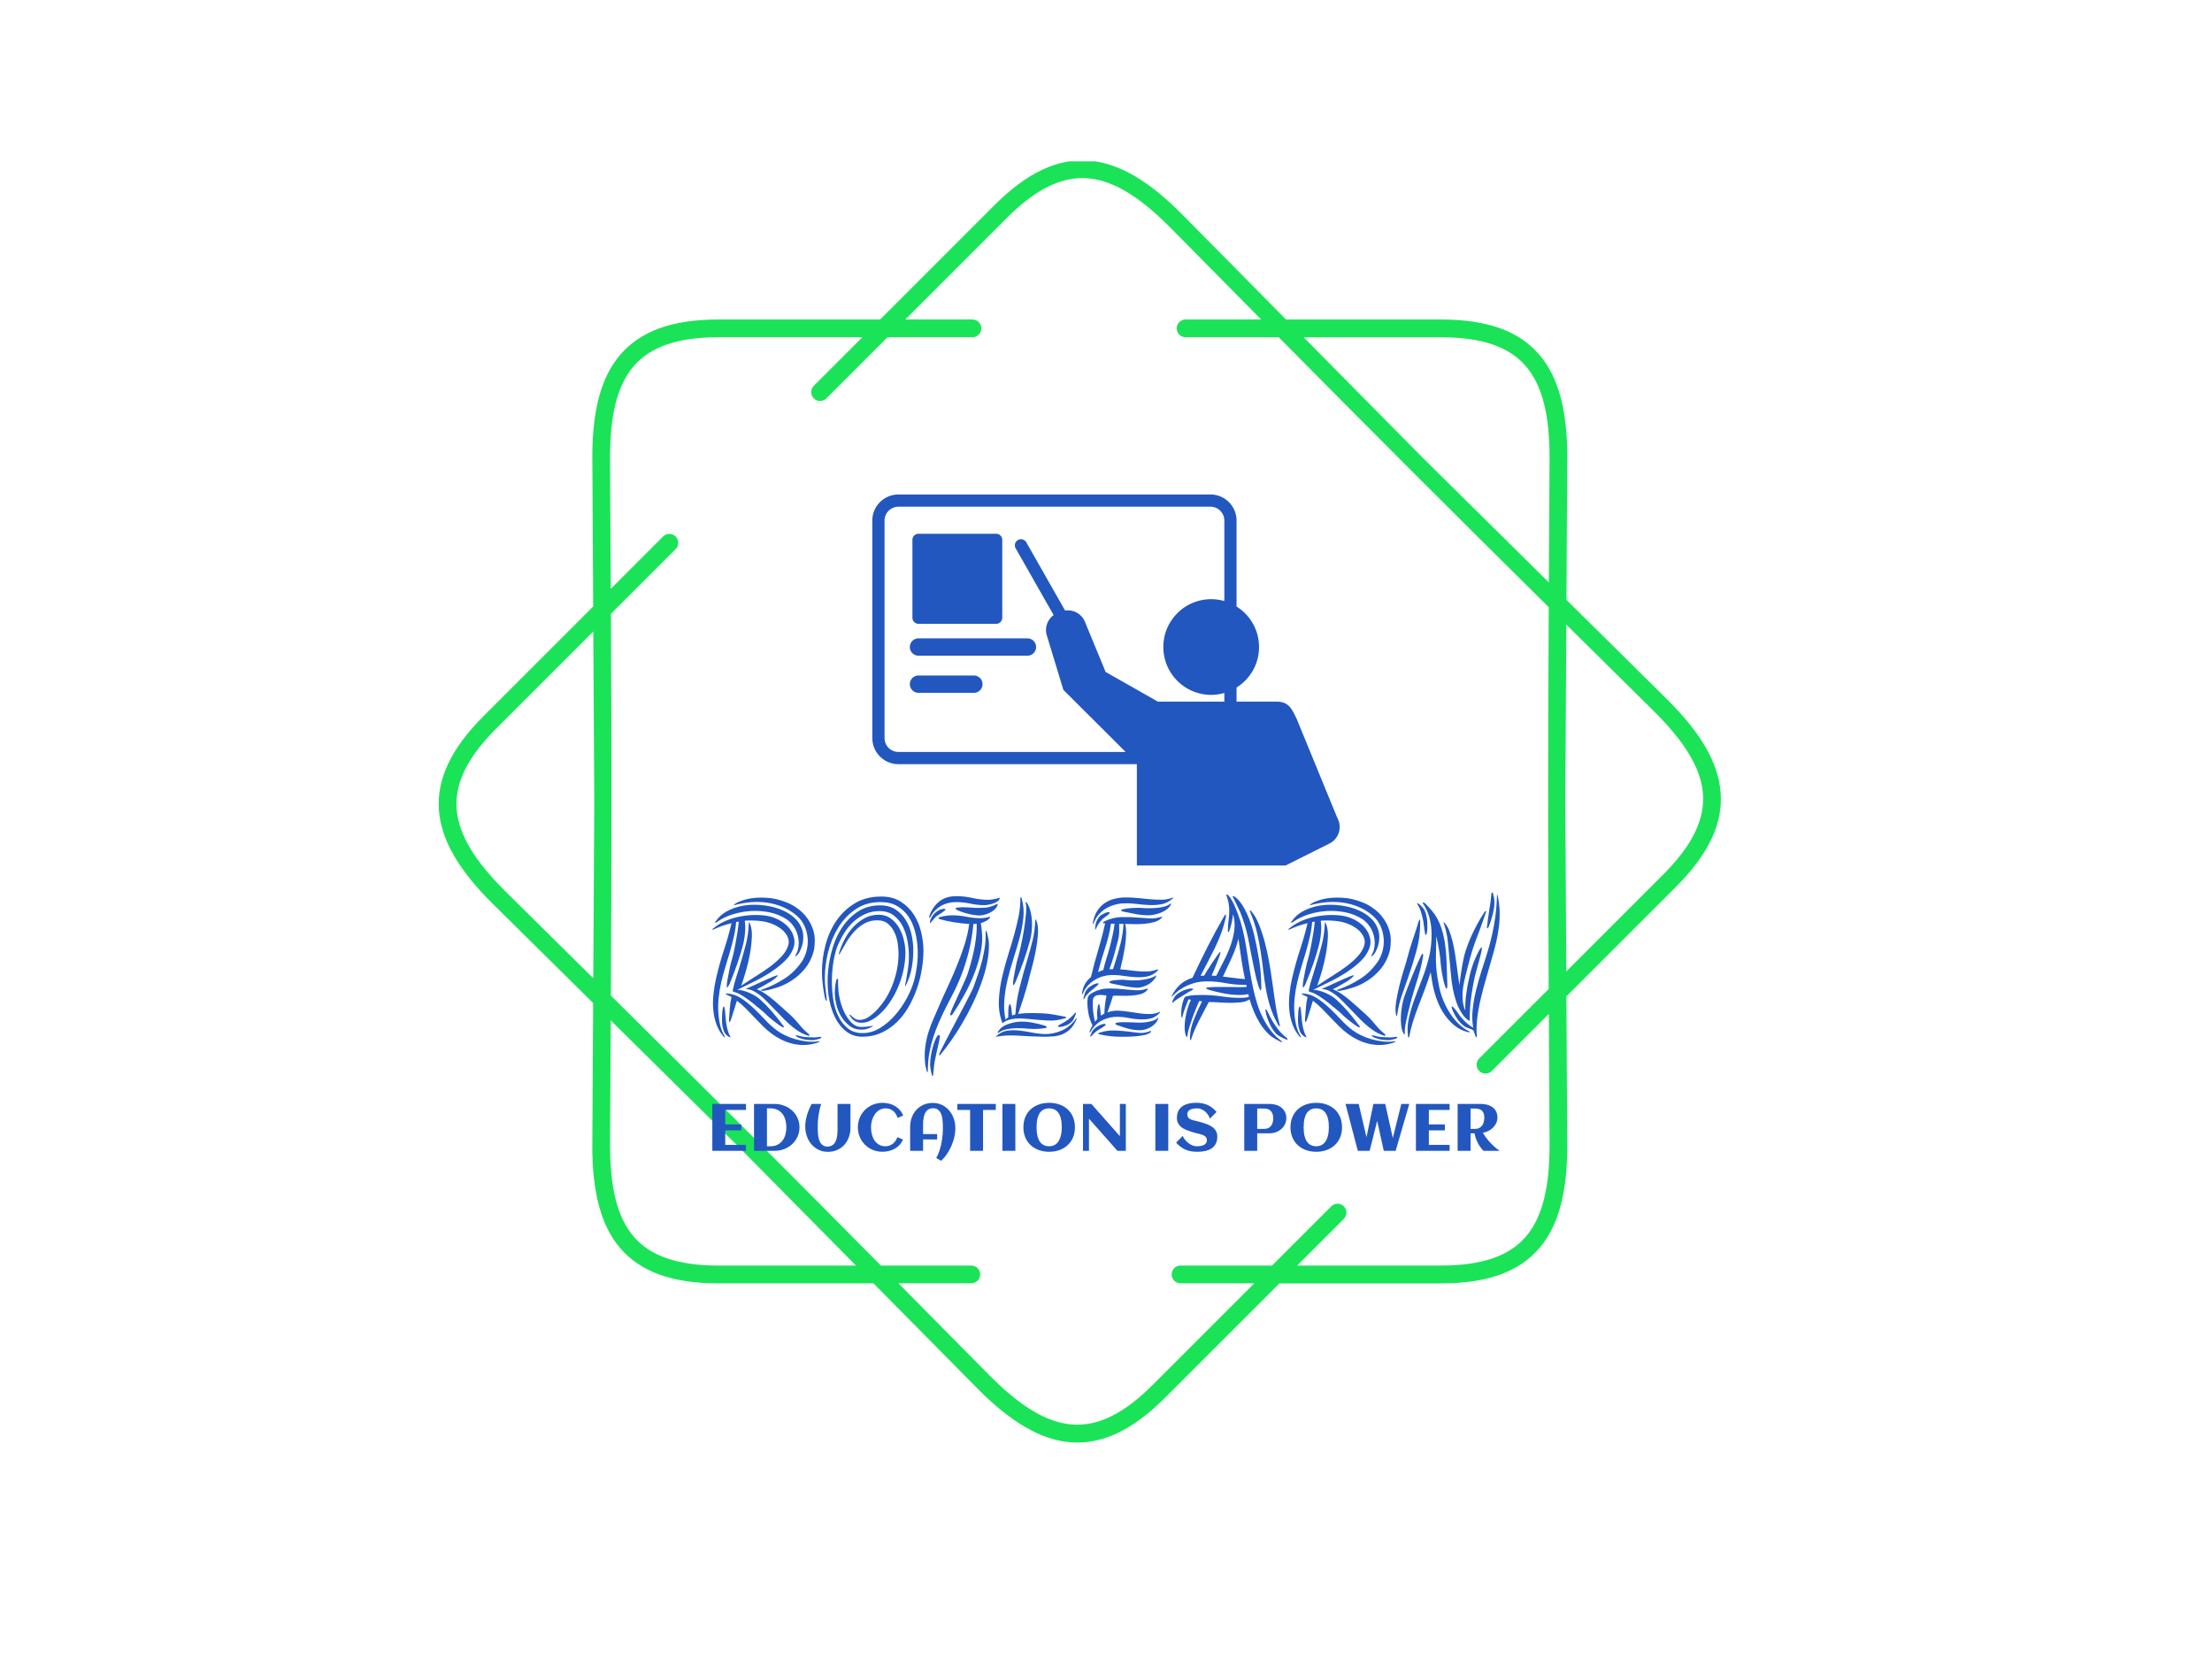 <svg xmlns="http://www.w3.org/2000/svg" version="1.1" xmlns:xlink="http://www.w3.org/1999/xlink" xmlns:svgjs="http://svgjs.dev/svgjs" width="2000" height="1500" viewBox="0 0 2000 1500"><rect width="2000" height="1500" fill="#ffffff"></rect><g transform="matrix(0.75,0,0,0.75,250,144.6)"><svg viewBox="0 0 448 361" data-background-color="#ffffff" preserveAspectRatio="xMidYMid meet" height="1611" width="2000" xmlns="http://www.w3.org/2000/svg" xmlns:xlink="http://www.w3.org/1999/xlink"><g id="tight-bounds" transform="matrix(1,0,0,1,0,0.381)"><svg viewBox="0 0 448 360" height="360" width="448"><g><svg></svg></g><g><svg viewBox="0 0 448 360" height="360" width="448"><g><path transform="translate(36.915,-7.082) scale(0.006,0.006)" d="M25167 8301c221 0 400 179 400 400 0 221-179 400-400 400h-3824l-2753 2753c-156 156-409 156-566 0-156-156-156-409 0-566l2188-2188h-6475c-1847 0-3071 431-3819 1301-760 885-1068 2254-1068 4110 0 11 0 22-1 33l34 5884 2356-2356c156-156 409-156 566 0 156 156 156 409 0 566l-2915 2915c33 5746 31 11443-2 17189 4087 4041 8117 8068 12157 12154h4070c221 0 400 179 400 400 0 221-179 400-400 400h-3279l4160 4208 1-1c1313 1313 2498 2062 3660 2151 1146 87 2316-474 3622-1779l4579-4579h-3323c-221 0-400-179-400-400 0-221 179-400 400-400h4123l2666-2666c156-156 409-156 566 0 156 156 156 409 0 566l-2101 2101h6475c1847 0 3071-431 3819-1301 760-885 1068-2254 1068-4110h2l-34-5917-2568 2568c-156 156-409 156-566 0-156-156-156-409 0-566l3127-3127c-33-5746-31-11443 2-17189-4087-4041-8117-8068-12157-12154h-4193c-221 0-400-179-400-400 0-221 179-400 400-400h3402l-4141-4189c-7-6-13-12-20-18-1313-1313-2498-2062-3660-2151-1146-87-2316 474-3622 1779l-4579 4579h3024zM13737 8301h7275l5144-5144c1483-1483 2856-2116 4247-2010 1374 104 2719 934 4167 2382 8 8 15 15 22 23l4695 4749h6977c2096 0 3515 524 4425 1583 898 1045 1261 2582 1261 4629 0 13-1 25-2 37l-36 6373 4559 4508 1-1c1448 1448 2278 2792 2382 4167 106 1391-528 2764-2010 4247l-4934 4934 38 6710h2c0 2047-364 3584-1261 4629-910 1059-2329 1583-4425 1583h-7275l-5144 5144c-1483 1483-2856 2116-4247 2010-1374-104-2719-934-4167-2382l1-1-4718-4772h-6977c-2096 0-3515-524-4425-1583-898-1045-1261-2582-1261-4629h2l37-6410-4537-4485c-8-7-16-14-23-22-1448-1448-2278-2792-2382-4167-106-1391 528-2764 2010-4247l4934-4934-38-6672c-1-12-2-25-2-37 0-2047 364-3584 1261-4629 910-1059 2329-1583 4425-1583zM8141 30000l-44-7653-4374 4374c-1305 1305-1866 2476-1779 3622 88 1162 838 2348 2151 3660 6 6 13 13 18 20l3983 3937 45-7961zM8882 39860l-32 5627h2c0 1857 308 3226 1068 4110 748 871 1972 1301 3819 1301h6186l-5380-5442-5662-5597zM46264 9101h-6186l5380 5442 5662 5597 32-5594c-1-11-1-22-1-33 0-1857-308-3226-1068-4110-748-871-1972-1301-3819-1301zM51906 22039l-45 7961 44 7653 4374-4374c1305-1305 1866-2476 1779-3622-88-1163-838-2348-2151-3660l1-1-4002-3956z" fill="#1be358" fill-rule="nonzero" stroke="none" stroke-width="1" stroke-linecap="butt" stroke-linejoin="miter" stroke-miterlimit="10" stroke-dasharray="" stroke-dashoffset="0" font-family="none" font-weight="none" font-size="none" text-anchor="none" style="mix-blend-mode: normal" data-fill-palette-color="tertiary"></path></g><g transform="matrix(1,0,0,1,117.644,90)"><svg viewBox="0 0 212.712 180" height="180" width="212.712"><g><svg viewBox="0 0 212.712 180" height="180" width="212.712"><g><svg viewBox="0 0 224 189.552" height="180" width="212.712"><g transform="matrix(1,0,0,1,0,113.176)"><svg viewBox="0 0 224 76.376" height="76.376" width="224"><g id="textblocktransform"><svg viewBox="0 0 224 76.376" height="76.376" width="224" id="textblock"><g><svg viewBox="0 0 224 52.248" height="52.248" width="224"><g transform="matrix(1,0,0,1,0,0)"><svg width="224" viewBox="0.483 -37.7 205.555 47.95" height="52.248" data-palette-color="#2257bf"><path d="M13.05-9.65L13.05-9.65Q14.65-8.2 16.05-6.58 17.45-4.95 18.75-3.2L18.75-3.2Q18.8-3.1 19.03-2.83 19.25-2.55 19.15-2.45L19.15-2.45Q19.1-2.4 18.78-2.53 18.45-2.65 18.35-2.75L18.35-2.75Q17.95-3 17.43-3.4 16.9-3.8 16.32-4.25 15.75-4.7 15.2-5.18 14.65-5.65 14.3-6.05L14.3-6.05Q14.05-6.25 13.1-7.08 12.15-7.9 10.95-8.85 9.75-9.8 8.5-10.6 7.25-11.4 6.45-11.6L6.45-11.6Q6.3-11.65 6.03-11.75 5.75-11.85 5.8-12.1L5.8-12.1Q6.2-14 6.8-15.8 7.4-17.6 7.95-19.5L7.95-19.5Q8.65-21.85 9.28-24.3 9.9-26.75 10-29.6L10-29.6Q10-29.85 10.05-29.85L10.05-29.85Q10.2-29.85 10.3-29.5L10.3-29.5Q10.9-28.15 10.8-26 10.7-23.85 10.28-21.53 9.85-19.2 9.22-17.07 8.6-14.95 8.15-13.7L8.15-13.7 8-13.3Q9.85-14.55 11.85-15.8 13.85-17.05 15.58-18.32 17.3-19.6 18.57-20.98 19.85-22.35 20.3-23.85L20.3-23.85Q20.6-24.85 20.23-25.85 19.85-26.85 18.93-27.73 18-28.6 16.6-29.25 15.2-29.9 13.5-30.15L13.5-30.15Q11.25-30.45 8.95-30.3L8.95-30.3Q9.15-28.8 9.03-27.28 8.9-25.75 8.65-24.65L8.65-24.65Q8-21.95 7-19.07 6-16.2 4.95-13.7L4.95-13.7Q4.85-13.55 4.65-13.2 4.45-12.85 4.3-12.9L4.3-12.9Q4.2-12.95 4.25-13.35 4.3-13.75 4.3-13.9L4.3-13.9Q4.35-14.5 4.53-15.38 4.7-16.25 4.88-17.2 5.05-18.15 5.28-19.03 5.5-19.9 5.7-20.55L5.7-20.55Q5.8-20.85 6.03-21.83 6.25-22.8 6.5-24.15 6.75-25.5 7-27.05 7.25-28.6 7.4-30.05L7.4-30.05 6.7-29.95Q6.55-28.05 6.1-26.1 5.65-24.15 5.08-22.18 4.5-20.2 3.88-18.18 3.25-16.15 2.8-14.2L2.8-14.2Q2.4-12.45 2.18-10.55 1.95-8.65 2.02-6.8 2.1-4.95 2.48-3.23 2.85-1.5 3.7-0.1L3.7-0.1Q3.8 0.15 3.7 0.15L3.7 0.15Q3.6 0.15 3.45 0L3.45 0Q2.2-1.45 1.55-3.25 0.9-5.05 0.73-7.03 0.55-9 0.78-11.1 1-13.2 1.45-15.2L1.45-15.2Q2.3-18.95 3.5-22.6 4.7-26.25 5.5-29.65L5.5-29.65Q4.25-29.35 3.05-28.93 1.85-28.5 0.8-28L0.8-28Q0.55-27.9 0.5-27.95L0.5-27.95Q0.45-28 0.55-28.13 0.65-28.25 0.75-28.3L0.75-28.3Q3.25-30.35 6.85-31.2 10.45-32.05 14.2-31.65L14.2-31.65Q16.15-31.4 17.78-30.55 19.4-29.7 20.45-28.48 21.5-27.25 21.83-25.75 22.15-24.25 21.5-22.75L21.5-22.75Q20.75-21 19.13-19.5 17.5-18 15.48-16.7 13.45-15.4 11.2-14.3 8.95-13.2 7-12.25L7-12.25Q7.8-12.25 8.65-12 9.5-11.75 10.33-11.38 11.15-11 11.88-10.55 12.6-10.1 13.05-9.65ZM26.9-22.15L26.9-22.15Q26.15-19.55 24.63-17.73 23.1-15.9 21.25-14.7 19.4-13.5 17.5-12.88 15.6-12.25 14.2-12.05L14.2-12.05Q13.8-11.95 13.48-11.98 13.15-12 13.2-12.1L13.2-12.1Q13.1-12.2 13.43-12.3 13.75-12.4 14.1-12.55L14.1-12.55Q16.8-13.55 19.3-15.15 21.8-16.75 23.7-19.4L23.7-19.4Q24.6-20.65 25.05-22.3 25.5-23.95 25.38-25.65 25.25-27.35 24.53-28.95 23.8-30.55 22.4-31.7L22.4-31.7Q20.75-33.1 18.8-33.9 16.85-34.7 14.8-35 12.75-35.3 10.65-35.13 8.55-34.95 6.6-34.45L6.6-34.45Q6.25-34.35 6.2-34.33 6.15-34.3 6.1-34.4L6.1-34.4Q6.1-34.45 6.5-34.75L6.5-34.75Q7.3-35.25 8.63-35.68 9.95-36.1 11.63-36.25 13.3-36.4 15.25-36.23 17.2-36.05 19.25-35.3L19.25-35.3Q21.35-34.6 23.2-33.13 25.05-31.65 26.15-29.5L26.15-29.5Q27.2-27.4 27.23-25.43 27.25-23.45 26.9-22.15ZM1.5-30.3L1.5-30.3Q2.5-31.75 4.15-32.68 5.8-33.6 7.75-34.05 9.7-34.5 11.83-34.45 13.95-34.4 15.95-33.95 17.95-33.5 19.68-32.6 21.4-31.7 22.55-30.4L22.55-30.4Q23.35-29.45 23.78-28.38 24.2-27.3 24.23-26.18 24.25-25.05 23.98-24 23.7-22.95 23.2-22.05L23.2-22.05Q23.1-21.85 22.7-21.38 22.3-20.9 22.2-21L22.2-21Q22.1-21.05 22.35-21.55 22.6-22.05 22.7-22.3L22.7-22.3Q23.1-23.6 23.03-24.88 22.95-26.15 22.53-27.25 22.1-28.35 21.4-29.23 20.7-30.1 19.9-30.65L19.9-30.65Q18-31.9 15.6-32.43 13.2-32.95 10.73-32.83 8.25-32.7 5.9-31.98 3.55-31.25 1.85-30.05L1.85-30.05Q1.4-29.65 1.25-29.8L1.25-29.8Q1.15-29.85 1.28-30.03 1.4-30.2 1.5-30.3ZM28.15 1.2L28.15 1.2Q28.45 1.15 28.45 1.25L28.45 1.25Q28.45 1.35 28.2 1.45L28.2 1.45Q26.4 2.1 24.7 2.15 23 2.2 21.45 1.83 19.9 1.45 18.55 0.78 17.2 0.1 16.1-0.7L16.1-0.7Q14.8-1.65 13.63-2.83 12.45-4 11.35-5.18 10.25-6.35 9.15-7.45 8.05-8.55 6.9-9.4L6.9-9.4Q6.05-6.6 5.35-4.45L5.35-4.45Q5.25-4.2 5.15-4 5.05-3.8 4.95-3.85L4.95-3.85Q4.85-3.9 4.85-4.13 4.85-4.35 4.85-4.6L4.85-4.6Q4.95-6 5.05-7.45 5.15-8.9 5.5-10.35L5.5-10.35Q5.15-10.55 4.83-10.7 4.5-10.85 4.1-11.05L4.1-11.05Q3.95-11.2 3.95-11.25L3.95-11.25Q3.95-11.3 4.08-11.3 4.2-11.3 4.3-11.3L4.3-11.3Q6.3-11.15 7.95-10.08 9.6-9 11.15-7.55 12.7-6.1 14.2-4.48 15.7-2.85 17.4-1.6L17.4-1.6Q18.35-0.9 19.58-0.33 20.8 0.25 22.2 0.65 23.6 1.05 25.13 1.23 26.65 1.4 28.15 1.2ZM20.4-6.1L20.4-6.1Q21.8-4.85 23.08-3.3 24.35-1.75 25.55-0.8L25.55-0.8Q25.9-0.45 25.85-0.3L25.85-0.3Q25.75-0.2 25.6-0.25 25.45-0.3 25.25-0.35L25.25-0.35Q23.9-0.8 22.73-1.6 21.55-2.4 20.45-3.4 19.35-4.4 18.32-5.5 17.3-6.6 16.25-7.65L16.25-7.65Q15.55-8.35 14.73-9.2 13.9-10.05 13-10.78 12.1-11.5 11.13-11.98 10.15-12.45 9.1-12.45L9.1-12.45 11.05-13.3Q11.8-13.65 12.9-14.15 14-14.65 15-15.1 16-15.55 16.75-15.83 17.5-16.1 17.55-16.05L17.55-16.05Q17.6-15.95 17.38-15.7 17.15-15.45 16.78-15.15 16.4-14.85 16.05-14.6 15.7-14.35 15.55-14.3L15.55-14.3Q14.6-13.75 13.78-13.28 12.95-12.8 12.1-12.4L12.1-12.4Q13.25-11.95 14.45-11.13 15.65-10.3 16.75-9.35 17.85-8.4 18.8-7.53 19.75-6.65 20.4-6.1ZM4.2-3L4.2-3Q4.35-2.15 4.6-1.35 4.85-0.55 5.2 0L5.2 0Q5.25 0 5.28 0.08 5.3 0.15 5.2 0.15L5.2 0.15Q5.1 0.15 4.98 0.08 4.85 0 4.75 0L4.75 0Q4.1-0.4 3.73-0.98 3.35-1.55 3.1-3L3.1-3Q3-3.55 3-4.4 3-5.25 3.05-6.03 3.1-6.8 3.2-7.35 3.3-7.9 3.5-7.9L3.5-7.9Q3.55-7.9 3.63-7.65 3.7-7.4 3.75-7.08 3.8-6.75 3.83-6.45 3.85-6.15 3.85-6.05L3.85-6.05Q3.95-5.2 4-4.45 4.05-3.7 4.2-3ZM26.1 0.15L26.1 0.15Q26.9 0.2 27.33 0.18 27.75 0.15 28.45 0.05L28.45 0.05Q28.5 0.05 28.7 0.03 28.9 0 28.95 0.05L28.95 0.05Q29 0.15 28.83 0.3 28.65 0.45 28.55 0.5L28.55 0.5Q27.75 0.75 27.08 0.85 26.4 0.95 25.1 0.8L25.1 0.8Q24.65 0.75 24.1 0.6 23.55 0.45 23.1 0.28 22.65 0.1 22.4-0.08 22.15-0.25 22.3-0.35L22.3-0.35Q22.4-0.4 22.93-0.28 23.45-0.15 23.65-0.1L23.65-0.1Q24.35 0.05 24.95 0.1 25.55 0.15 26.1 0.15ZM55.6-22.45L55.6-22.45Q55.6-20.15 55.17-17.57 54.75-15 53.87-12.5 53-10 51.7-7.75 50.4-5.5 48.62-3.78 46.85-2.05 44.6-1.03 42.35 0 39.65 0L39.65 0Q37.15 0 35.32-1.48 33.5-2.95 32.37-5.35 31.25-7.75 30.82-10.85 30.4-13.95 30.7-17.15 31-20.35 31.97-23.45 32.95-26.55 34.65-28.95 36.35-31.35 38.75-32.83 41.15-34.3 44.25-34.3L44.25-34.3Q46.7-34.3 48.35-33.2 50-32.1 51.02-30.4 52.05-28.7 52.5-26.63 52.95-24.55 52.95-22.6L52.95-22.6Q52.95-20.25 52.55-18.03 52.15-15.8 51.15-13.7L51.15-13.7Q50.85-13 50.82-13.23 50.8-13.45 50.9-13.9L50.9-13.9Q51.25-15.7 51.52-17.48 51.8-19.25 51.8-21.1L51.8-21.1Q51.8-22.85 51.45-24.9 51.1-26.95 50.25-28.7 49.4-30.45 47.9-31.63 46.4-32.8 44.1-32.8L44.1-32.8Q42.15-32.8 40.45-32.05 38.75-31.3 37.37-30.05 36-28.8 34.95-27.13 33.9-25.45 33.15-23.65L33.15-23.65Q32.55-22.15 32.15-19.88 31.75-17.6 31.7-15.1 31.65-12.6 32-10.05 32.35-7.5 33.3-5.5 34.25-3.5 35.8-2.23 37.35-0.95 39.7-0.95L39.7-0.95Q42.15-0.95 44.35-2.33 46.55-3.7 48.32-5.78 50.1-7.85 51.35-10.23 52.6-12.6 53.15-14.65L53.15-14.65Q53.65-16.45 53.92-18.68 54.2-20.9 54.07-23.18 53.95-25.45 53.37-27.6 52.8-29.75 51.65-31.43 50.5-33.1 48.72-34.13 46.95-35.15 44.4-35.15L44.4-35.15Q40.6-35.15 37.85-33.25 35.1-31.35 33.32-28.45 31.55-25.55 30.7-22.05 29.85-18.55 29.85-15.35L29.85-15.35Q29.85-13.85 30.05-12.33 30.25-10.8 30.35-9.8L30.35-9.8Q30.4-9.4 30.27-9.38 30.15-9.35 30-9.75L30-9.75Q29.8-10.4 29.65-11.28 29.5-12.15 29.37-13.13 29.25-14.1 29.17-15.08 29.1-16.05 29.1-16.9L29.1-16.9Q29.1-20.4 30.02-23.93 30.95-27.45 32.85-30.25 34.75-33.05 37.67-34.83 40.6-36.6 44.6-36.6L44.6-36.6Q47.6-36.6 49.7-35.25 51.8-33.9 53.12-31.83 54.45-29.75 55.02-27.25 55.6-24.75 55.6-22.45ZM50.9-22L50.9-22Q50.9-19.85 50.4-17.48 49.9-15.1 48.92-12.83 47.95-10.55 46.55-8.58 45.15-6.6 43.35-5.2L43.35-5.2Q42.5-4.55 41.52-4.1 40.55-3.65 39.4-3.65L39.4-3.65Q38.4-3.65 37.72-4.08 37.05-4.5 36.55-5.25L36.55-5.25Q36.15-5.8 36.3-5.8 36.45-5.8 36.85-5.4L36.85-5.4Q37.3-5 37.75-4.7 38.2-4.4 38.95-4.4L38.95-4.4Q40.35-4.4 41.62-5.38 42.9-6.35 43.75-7.35L43.75-7.35Q45.05-8.75 46.05-10.48 47.05-12.2 47.72-14.08 48.4-15.95 48.75-17.88 49.1-19.8 49.1-21.7L49.1-21.7Q49.1-22.95 48.87-24.45 48.65-25.95 48.02-27.28 47.4-28.6 46.32-29.5 45.25-30.4 43.55-30.4L43.55-30.4Q41.7-30.4 40.25-29.6 38.8-28.8 37.65-27.58 36.5-26.35 35.57-24.83 34.65-23.3 33.85-21.85L33.85-21.85Q33.7-21.55 33.62-21.5 33.55-21.45 33.55-21.55L33.55-21.55Q33.5-21.65 33.55-21.85L33.55-21.85Q34.1-23.7 35.05-25.5 36-27.3 37.32-28.7 38.65-30.1 40.3-30.98 41.95-31.85 43.9-31.85L43.9-31.85Q45.75-31.85 47.1-30.85 48.45-29.85 49.27-28.38 50.1-26.9 50.5-25.18 50.9-23.45 50.9-22ZM41.85-2.45L41.85-2.45Q40.7-1.85 39.4-1.85L39.4-1.85Q37.6-1.85 36.3-2.85 35-3.85 34.12-5.3 33.25-6.75 32.85-8.45 32.45-10.15 32.45-11.6L32.45-11.6Q32.45-11.9 32.5-12.5 32.55-13.1 32.62-13.68 32.7-14.25 32.82-14.7 32.95-15.15 33.15-15.15L33.15-15.15Q33.35-15.15 33.32-14.38 33.3-13.6 33.4-12.2L33.4-12.2Q33.45-11.1 33.85-9.45 34.25-7.8 35-6.28 35.75-4.75 36.85-3.65 37.95-2.55 39.4-2.55L39.4-2.55Q40.65-2.55 41.65-2.75L41.65-2.75Q42.15-2.85 42.4-2.85 42.65-2.85 41.85-2.45ZM75-34.65L75-34.65Q74.9-33.95 74.37-33.4 73.84-32.85 73.15-32.48 72.45-32.1 71.67-31.88 70.9-31.65 70.25-31.65L70.25-31.65Q69.45-31.65 68.37-31.85 67.3-32.05 66.32-32.35 65.34-32.65 64.67-32.95 64-33.25 64-33.5L64-33.5Q64-33.6 64.2-33.65 64.39-33.7 64.72-33.75 65.05-33.8 65.39-33.8 65.75-33.8 66-33.8L66-33.8Q67-33.8 68.22-33.7 69.45-33.6 70.45-33.65L70.45-33.65Q71.25-33.65 71.8-33.7 72.34-33.75 72.82-33.88 73.3-34 73.75-34.18 74.2-34.35 74.8-34.65L74.8-34.65Q74.9-34.75 75-34.65ZM75.5-36.25L75.5-36.25Q75.5-35.75 75.02-35.4 74.55-35.05 73.92-34.83 73.3-34.6 72.62-34.48 71.95-34.35 71.59-34.35L71.59-34.35Q69.75-34.35 67.84-34.75 65.95-35.15 64.09-35.15L64.09-35.15Q61.9-35.15 60.15-34.13 58.4-33.1 57.4-31.25L57.4-31.25Q57.3-31.1 57.15-31.1 57-31.1 57.09-31.35L57.09-31.35Q57.9-33.8 59.65-35.25 61.4-36.7 64.2-36.7L64.2-36.7Q66.3-36.7 68.37-36.23 70.45-35.75 72.55-35.75L72.55-35.75Q73.3-35.75 74.12-35.93 74.95-36.1 75.15-36.2L75.15-36.2Q75.2-36.25 75.34-36.27 75.5-36.3 75.5-36.25ZM61.34-33.2L61.34-33.2Q61.34-33.1 61.05-32.85 60.75-32.6 60.34-32.33 59.95-32.05 59.57-31.83 59.2-31.6 59.05-31.5L59.05-31.5Q58.59-31.1 58.25-30.68 57.9-30.25 57.5-29.8L57.5-29.8Q57.45-29.8 57.45-29.73 57.45-29.65 57.34-29.65L57.34-29.65Q57.3-29.65 57.3-29.8L57.3-29.8Q57.3-30.4 57.65-31.05 58-31.7 58.52-32.23 59.05-32.75 59.72-33.08 60.4-33.4 61.05-33.4L61.05-33.4Q61.34-33.4 61.34-33.2ZM72.7-24.35L72.7-24.35Q72.75-21.9 72.2-19.23 71.65-16.55 70.65-13.83 69.65-11.1 68.37-8.45 67.09-5.8 65.7-3.45 64.3-1.1 62.9 0.9 61.5 2.9 60.34 4.3L60.34 4.3Q60.3 4.35 60.2 4.48 60.09 4.6 60 4.73 59.9 4.85 59.8 4.88 59.7 4.9 59.7 4.7L59.7 4.7Q59.65 4.55 60.27 3.33 60.9 2.1 61.82 0.3 62.75-1.5 63.87-3.6 65-5.7 66-7.63 67-9.55 67.75-11.03 68.5-12.5 68.7-13.05L68.7-13.05Q69.25-14.55 69.82-16.23 70.4-17.9 70.87-19.7 71.34-21.5 71.62-23.4 71.9-25.3 71.84-27.25L71.84-27.25Q71.84-27.65 71.9-27.65L71.9-27.65Q72-27.65 72.05-27.58 72.09-27.5 72.2-27.15L72.2-27.15Q72.34-26.65 72.52-25.73 72.7-24.8 72.7-24.35ZM68.65-29.45L68.65-29.45Q68.25-25.35 67.4-22.08 66.55-18.8 65.52-16.15 64.5-13.5 63.37-11.35 62.25-9.2 61.34-7.4L61.34-7.4Q60.4-5.5 59.57-3.6 58.75-1.7 58.12 0.28 57.5 2.25 57.12 4.35 56.75 6.45 56.75 8.8L56.75 8.8Q56.75 9.35 56.65 9.25L56.65 9.25Q56.55 9.25 56.47 8.97 56.4 8.7 56.3 8.33 56.2 7.95 56.12 7.6 56.05 7.25 56.05 7L56.05 7Q55.8 4.7 56.07 2.68 56.34 0.65 56.92-1.23 57.5-3.1 58.3-4.85 59.09-6.6 59.84-8.4L59.84-8.4Q60.65-10.3 61.82-12.8 63-15.3 64.14-18.07 65.3-20.85 66.25-23.78 67.2-26.7 67.55-29.45L67.55-29.45Q65.64-29.55 63.62-29.88 61.59-30.2 59.84-30.7L59.84-30.7Q59.75-30.75 59.65-30.8 59.55-30.85 59.55-30.95L59.55-30.95Q59.5-31.1 59.77-31.2 60.05-31.3 60.09-31.3L60.09-31.3Q61.7-31.7 63.09-31.7L63.09-31.7Q65-31.7 66.84-31.33 68.7-30.95 70.59-30.95L70.59-30.95Q71.2-30.95 71.87-31.08 72.55-31.2 72.8-31.3L72.8-31.3Q73-31.4 73-31.28 73-31.15 72.95-31.05L72.95-31.05Q72.5-30.5 71.87-30.18 71.25-29.85 70.55-29.65L70.55-29.65Q70.7-29 70.75-28.48 70.8-27.95 70.84-27.55L70.84-27.55Q71.15-25 70.57-22.18 70-19.35 68.9-16.53 67.8-13.7 66.3-10.98 64.8-8.25 63.25-5.95L63.25-5.95Q62.84-5.4 62.67-5.6 62.5-5.8 62.75-6.45L62.75-6.45Q63.05-7.25 63.7-8.68 64.34-10.1 65.05-11.63 65.75-13.15 66.34-14.5 66.95-15.85 67.15-16.45L67.15-16.45Q68.45-20.5 69.02-23.78 69.59-27.05 69.5-29.5L69.5-29.5Q69.25-29.45 69.05-29.45 68.84-29.45 68.65-29.45ZM59.9-0.25L59.9-0.25Q59.9 0.05 59.75 0.83 59.59 1.6 59.4 2.5 59.2 3.4 59 4.23 58.8 5.05 58.75 5.45L58.75 5.45Q58.5 6.5 58.37 7.55 58.25 8.6 58.15 9.75L58.15 9.75Q58.15 9.85 58.12 10.05 58.09 10.25 57.95 10.25L57.95 10.25Q57.84 10.2 57.8 9.95 57.75 9.7 57.7 9.6L57.7 9.6Q57.59 9.15 57.47 8.43 57.34 7.7 57.34 7.3L57.34 7.3Q57.34 6.05 57.59 4.67 57.84 3.3 58.2 2.15 58.55 1 58.95 0.25 59.34-0.5 59.7-0.45L59.7-0.45Q59.8-0.4 59.82-0.35 59.84-0.3 59.9-0.25ZM83.49-25.4L83.49-25.4Q82.79-22.7 81.77-19.8 80.74-16.9 79.64-14.3L79.64-14.3Q79.59-14.2 79.39-13.83 79.19-13.45 79.09-13.5L79.09-13.5Q78.94-13.5 78.97-13.93 78.99-14.35 79.04-14.5L79.04-14.5Q79.09-15.1 79.27-16 79.44-16.9 79.62-17.85 79.79-18.8 80.02-19.7 80.24-20.6 80.44-21.25L80.44-21.25Q80.59-21.7 80.99-23.5 81.39-25.3 81.77-27.5 82.14-29.7 82.34-31.75 82.54-33.8 82.34-34.75L82.34-34.75Q82.24-35.2 82.34-35.2L82.34-35.2Q82.44-35.2 82.52-35.08 82.59-34.95 82.69-34.85L82.69-34.85Q83.24-34 83.54-32.8 83.84-31.6 83.92-30.28 83.99-28.95 83.87-27.65 83.74-26.35 83.49-25.4ZM81.24-36.1L81.24-36.1Q81.94-33.7 81.69-31.13 81.44-28.55 80.72-25.85 79.99-23.15 79.09-20.35 78.19-17.55 77.54-14.8L77.54-14.8Q76.94-12.2 76.72-9.65 76.49-7.1 77.04-4.45L77.04-4.45Q77.19-4.7 77.37-4.8 77.54-4.9 77.74-5.05L77.74-5.05Q77.74-5.65 77.74-6.28 77.74-6.9 77.79-7.4 77.84-7.9 77.94-8.2 78.04-8.5 78.24-8.5L78.24-8.5Q78.29-8.5 78.37-8.25 78.44-8 78.49-7.68 78.54-7.35 78.59-7.03 78.64-6.7 78.64-6.6L78.64-6.6Q78.69-6.2 78.69-6 78.69-5.8 78.79-5.55L78.79-5.55Q78.89-5.6 79.12-5.68 79.34-5.75 79.59-5.8L79.59-5.8Q79.84-9.4 80.74-12.98 81.64-16.55 82.74-20.2L82.74-20.2Q83.44-22.55 84.07-25.03 84.69-27.5 84.79-30.35L84.79-30.35Q84.79-30.6 84.94-30.6L84.94-30.6Q84.99-30.6 84.99-30.5 84.99-30.4 85.09-30.3L85.09-30.3Q85.64-28.95 85.49-26.78 85.34-24.6 84.89-22.28 84.44-19.95 83.84-17.78 83.24-15.6 82.94-14.3L82.94-14.3Q82.39-12.2 81.69-10.03 80.99-7.85 80.34-5.95L80.34-5.95Q81.29-6.1 82.37-6.15 83.44-6.2 84.34-6.18 85.24-6.15 85.92-6.13 86.59-6.1 86.79-6.1L86.79-6.1Q88.24-6.05 89.79-5.75 91.34-5.45 92.49-5.25L92.49-5.25Q92.89-5.15 92.89-5.05L92.89-5.05Q92.89-4.95 92.74-4.9 92.59-4.85 92.49-4.8L92.49-4.8Q90.29-4.1 88.07-4.23 85.84-4.35 83.44-4.6L83.44-4.6Q82.54-4.7 81.57-4.75 80.59-4.8 79.64-4.73 78.69-4.65 77.82-4.38 76.94-4.1 76.24-3.5L76.24-3.5Q75.14-6.35 75.29-9.5 75.44-12.65 76.19-15.8L76.19-15.8Q76.84-18.55 77.69-21.28 78.54-24 79.27-26.58 79.99-29.15 80.47-31.55 80.94-33.95 80.89-36.15L80.89-36.15Q80.99-36.45 81.04-36.45L81.04-36.45Q81.09-36.5 81.14-36.33 81.19-36.15 81.24-36.1ZM95.19-6.25L95.19-6.25Q95.29-6.4 95.37-6.23 95.44-6.05 95.34-5.8L95.34-5.8Q95.04-5.05 94.77-4.5 94.49-3.95 93.69-3.4L93.69-3.4Q93.34-3.15 92.84-2.95 92.34-2.75 91.89-2.65 91.44-2.55 91.09-2.55 90.74-2.55 90.74-2.75L90.74-2.75Q90.69-2.9 91.17-3.15 91.64-3.4 91.84-3.5L91.84-3.5Q92.24-3.75 92.64-3.98 93.04-4.2 93.44-4.5L93.44-4.5Q93.84-4.9 94.32-5.3 94.79-5.7 95.19-6.25ZM95.44-4.75L95.44-4.75Q95.59-5 95.59-4.8 95.59-4.6 95.54-4.5L95.54-4.5Q94.79-2.8 93.82-1.9 92.84-1 91.72-0.58 90.59-0.15 89.37-0.08 88.14 0 86.94 0L86.94 0Q83.59-0.05 80.42-0.28 77.24-0.5 74.69 0L74.69 0Q74.59 0 74.49 0.03 74.39 0.05 74.59-0.1L74.59-0.1Q75.79-1.3 77.29-1.55 78.79-1.8 80.47-1.63 82.14-1.45 83.89-1.1 85.64-0.75 87.29-0.7L87.29-0.7Q89.39-0.65 91.62-1.58 93.84-2.5 95.44-4.75ZM87.79-2.45L87.79-2.45Q87.79-2.35 87.59-2.3 87.39-2.25 87.29-2.25L87.29-2.25Q86.54-2.1 85.27-2.05 83.99-2 82.94-2.1L82.94-2.1Q82.69-2.1 81.79-2.18 80.89-2.25 79.72-2.23 78.54-2.2 77.34-1.95 76.14-1.7 75.29-1.1L75.29-1.1Q75.09-0.9 74.99-1.05L74.99-1.05Q74.99-1.1 75.07-1.28 75.14-1.45 75.19-1.5L75.19-1.5Q75.89-2.6 77.37-3.18 78.84-3.75 80.34-3.9L80.34-3.9Q81.94-4.05 83.79-3.73 85.64-3.4 87.29-2.9L87.29-2.9Q87.34-2.9 87.57-2.75 87.79-2.6 87.79-2.45ZM119.94-34.65L119.94-34.65Q120.29-34.9 120.24-34.68 120.19-34.45 120.09-34.3L120.09-34.3Q119.64-33.6 118.91-33.1 118.19-32.6 117.36-32.3 116.54-32 115.74-31.85 114.94-31.7 114.34-31.7L114.34-31.7Q112.79-31.7 111.14-32 109.49-32.3 107.84-32.65L107.84-32.65Q107.74-32.65 107.49-32.75 107.24-32.85 107.24-32.95L107.24-32.95Q107.14-33.1 107.41-33.2 107.69-33.3 107.79-33.3L107.79-33.3Q108.14-33.4 108.72-33.48 109.29-33.55 109.94-33.6 110.59-33.65 111.16-33.65 111.74-33.65 112.14-33.65L112.14-33.65Q113.24-33.55 114.41-33.55 115.59-33.55 116.64-33.65 117.69-33.75 118.56-34 119.44-34.25 119.94-34.65ZM120.64-36.3L120.64-36.3Q120.89-36.4 120.79-36.25 120.69-36.1 120.64-36.05L120.64-36.05Q119.34-34.9 117.79-34.6 116.24-34.3 114.56-34.38 112.89-34.45 111.11-34.68 109.34-34.9 107.54-34.8L107.54-34.8Q106.49-34.75 105.34-34.4 104.19-34.05 103.16-33.43 102.14-32.8 101.31-31.83 100.49-30.85 100.04-29.6L100.04-29.6Q99.94-29.4 99.91-29.4 99.89-29.4 99.86-29.45 99.84-29.5 99.84-29.6 99.84-29.7 99.84-29.75L99.84-29.75Q100.14-31.55 100.94-32.8 101.74-34.05 102.84-34.83 103.94-35.6 105.24-35.95 106.54-36.3 107.84-36.35L107.84-36.35Q109.64-36.4 111.36-36.23 113.09-36.05 114.72-35.9 116.34-35.75 117.84-35.77 119.34-35.8 120.64-36.3ZM104.19-32.4L104.19-32.4Q104.29-32.25 103.89-31.9 103.49-31.55 103.29-31.45L103.29-31.45Q102.89-31.15 102.54-30.88 102.19-30.6 101.89-30.2L101.89-30.2Q101.49-29.75 101.22-29.3 100.94-28.85 100.69-28.3L100.69-28.3Q100.59-27.95 100.49-27.95L100.49-27.95Q100.44-27.95 100.44-28.3L100.44-28.3 100.44-28.65Q100.54-29.4 100.74-30 100.94-30.6 101.44-31.25L101.44-31.25Q101.64-31.55 102.11-31.83 102.59-32.1 103.04-32.3 103.49-32.5 103.84-32.55 104.19-32.6 104.19-32.4ZM117.69-31.3L117.69-31.3Q117.94-31.4 117.91-31.28 117.89-31.15 117.79-31.05L117.79-31.05Q117.14-30.3 115.91-29.95 114.69-29.6 113.29-29.48 111.89-29.35 110.52-29.4 109.14-29.45 108.24-29.45L108.24-29.45Q108.54-28.45 108.52-27.03 108.49-25.6 108.27-23.98 108.04-22.35 107.69-20.7 107.34-19.05 106.99-17.6L106.99-17.6Q108.34-17.5 109.64-17.32 110.94-17.15 112.14-17.07 113.34-17 114.44-17.07 115.54-17.15 116.59-17.55L116.59-17.55Q116.84-17.65 116.84-17.5 116.84-17.35 116.74-17.25L116.74-17.25Q115.54-16.05 114.09-15.75 112.64-15.45 111.04-15.55 109.44-15.65 107.79-15.9 106.14-16.15 104.49-16.1L104.49-16.1Q103.44-16.05 102.39-15.75 101.34-15.45 100.36-14.85 99.39-14.25 98.56-13.38 97.74-12.5 97.24-11.3L97.24-11.3Q97.19-11.1 97.09-11.1L97.09-11.1Q96.99-11.1 96.99-11.28 96.99-11.45 97.04-11.55L97.04-11.55Q97.29-13 97.89-13.95 98.49-14.9 99.34-15.6L99.34-15.6Q100.19-19.2 101.27-22.8 102.34-26.4 103.04-29.6L103.04-29.6Q102.99-29.6 102.72-29.63 102.44-29.65 102.44-29.75L102.44-29.75Q102.44-29.85 102.59-29.95 102.74-30.05 102.89-30.15L102.89-30.15Q104.99-31.15 107.19-31.23 109.39-31.3 111.69-31.1L111.69-31.1Q113.14-31 114.61-30.9 116.09-30.8 117.69-31.3ZM107.84-29.45L106.69-29.45Q106.74-28.2 106.69-27.1 106.64-26 106.39-25.15L106.39-25.15Q105.94-23.35 105.39-21.4 104.84-19.45 104.14-17.6L104.14-17.6Q104.34-17.65 104.59-17.65 104.84-17.65 105.09-17.65L105.09-17.65 105.84-20Q106.54-22.2 107.11-24.55 107.69-26.9 107.84-29.45L107.84-29.45ZM105.49-29.5L104.54-29.5Q104.14-26.5 103.09-23.35 102.04-20.2 101.19-16.9L101.19-16.9Q101.59-17.05 101.91-17.18 102.24-17.3 102.54-17.4L102.54-17.4Q102.79-18.4 103.04-19.33 103.29-20.25 103.54-20.95L103.54-20.95Q103.64-21.25 103.89-22.1 104.14-22.95 104.44-24.15 104.74-25.35 105.04-26.75 105.34-28.15 105.49-29.5L105.49-29.5ZM116.14-15.9L116.14-15.9Q116.39-16.1 116.36-15.88 116.34-15.65 116.24-15.55L116.24-15.55Q115.84-14.85 115.22-14.3 114.59-13.75 113.89-13.43 113.19-13.1 112.47-12.93 111.74-12.75 111.19-12.8L111.19-12.8Q109.64-12.9 107.94-13.23 106.24-13.55 104.69-13.9L104.69-13.9Q104.59-13.95 104.36-14.03 104.14-14.1 104.14-14.25L104.14-14.25Q104.09-14.35 104.31-14.48 104.54-14.6 104.64-14.6L104.64-14.6Q104.99-14.7 105.52-14.75 106.04-14.8 106.61-14.85 107.19-14.9 107.72-14.88 108.24-14.85 108.59-14.8L108.59-14.8Q109.49-14.7 110.56-14.7 111.64-14.7 112.72-14.85 113.79-15 114.69-15.25 115.59-15.5 116.14-15.9ZM117.24-6.5L117.24-6.5Q117.34-6.55 117.34-6.45L117.34-6.45Q117.34-6.35 117.29-6.25L117.29-6.25Q116.19-5.05 114.86-4.75 113.54-4.45 112.09-4.53 110.64-4.6 109.14-4.9 107.64-5.2 106.19-5.2L106.19-5.2Q104.34-5.25 102.41-4.35 100.49-3.45 99.19-1.25L99.19-1.25Q99.04-1.05 98.99-1.05L98.99-1.05Q98.94-1.05 98.97-1.2 98.99-1.35 98.99-1.4L98.99-1.4Q99.19-1.95 99.36-2.25 99.54-2.55 99.74-2.95L99.74-2.95Q99.04-4.35 98.74-5.78 98.44-7.2 98.39-8.75L98.39-8.75Q98.39-9.9 98.59-10.45 98.79-11 99.94-11.6L99.94-11.6Q101.84-12.6 103.99-12.6 106.14-12.6 108.29-12.35L108.29-12.35Q109.69-12.2 111.09-12.13 112.49-12.05 113.99-12.55L113.99-12.55Q114.24-12.65 114.19-12.48 114.14-12.3 114.04-12.2L114.04-12.2Q113.39-11.4 112.24-11.1 111.09-10.8 109.79-10.73 108.49-10.65 107.29-10.7 106.09-10.75 105.39-10.7L105.39-10.7 105.09-10.7Q104.74-9.5 104.36-8.43 103.99-7.35 103.64-6.35L103.64-6.35Q104.39-6.6 105.06-6.73 105.74-6.85 106.49-6.8L106.49-6.8Q107.94-6.75 109.39-6.5 110.84-6.25 112.22-6.08 113.59-5.9 114.86-5.93 116.14-5.95 117.24-6.5ZM103.39-10.75L103.39-10.75Q103.09-10.8 102.47-10.88 101.84-10.95 101.09-10.85L101.09-10.85Q100.59-10.8 100.24-10.45 99.89-10.1 99.84-9.6L99.84-9.6Q99.74-8.1 99.89-6.73 100.04-5.35 100.39-3.9L100.39-3.9 100.99-4.65Q100.94-5.25 100.94-5.95 100.94-6.65 101.02-7.23 101.09-7.8 101.19-8.15 101.29-8.5 101.44-8.5L101.44-8.5Q101.54-8.5 101.59-8.25 101.64-8 101.69-7.7 101.74-7.4 101.77-7.1 101.79-6.8 101.79-6.65L101.79-6.65Q101.84-6.35 101.86-6.08 101.89-5.8 101.94-5.5L101.94-5.5Q102.19-5.65 102.39-5.8 102.59-5.95 102.84-6.05L102.84-6.05Q102.89-8.3 103.39-10.75ZM116.89-4.85L116.89-4.85Q116.89-4.7 116.79-4.5L116.79-4.5Q116.49-3.8 115.94-3.28 115.39-2.75 114.74-2.4 114.09-2.05 113.41-1.88 112.74-1.7 112.24-1.7L112.24-1.7Q110.49-1.7 109.06-2.1 107.64-2.5 106.24-3L106.24-3Q106.14-3.05 105.94-3.15 105.74-3.25 105.69-3.4L105.69-3.4Q105.64-3.5 105.89-3.6 106.14-3.7 106.24-3.7L106.24-3.7Q106.54-3.75 107.02-3.78 107.49-3.8 108.02-3.8 108.54-3.8 109.04-3.78 109.54-3.75 109.89-3.75L109.89-3.75Q110.74-3.7 111.74-3.68 112.74-3.65 113.66-3.78 114.59-3.9 115.41-4.15 116.24-4.4 116.69-4.85L116.69-4.85Q116.84-5 116.89-4.85ZM101.34-13.85L101.34-13.85Q101.34-13.7 101.02-13.4 100.69-13.1 100.27-12.75 99.84-12.4 99.47-12.1 99.09-11.8 98.99-11.7L98.99-11.7Q98.59-11.3 98.24-10.93 97.89-10.55 97.64-10L97.64-10Q97.39-9.55 97.39-9.88 97.39-10.2 97.44-10.35L97.44-10.35Q97.54-10.75 97.77-11.43 97.99-12.1 98.64-12.75L98.64-12.75Q98.94-13 99.36-13.28 99.79-13.55 100.22-13.73 100.64-13.9 100.97-13.95 101.29-14 101.34-13.85ZM115.04-1.45L115.04-1.45Q115.09-1.25 114.89-1.15L114.89-1.15Q114.29-0.65 113.22-0.43 112.14-0.2 110.91-0.1 109.69 0 108.54 0 107.39 0 106.69 0L106.69 0Q105.44 0 104.06-0.18 102.69-0.35 101.69-0.6L101.69-0.6Q101.59-0.65 101.41-0.68 101.24-0.7 101.24-0.8L101.24-0.8Q101.24-0.9 101.41-0.98 101.59-1.05 101.69-1.1L101.69-1.1Q103.59-1.7 105.56-1.63 107.54-1.55 109.54-1.3L109.54-1.3Q110.79-1.1 112.06-1 113.34-0.9 114.74-1.45L114.74-1.45Q115.04-1.55 115.04-1.45ZM103.19-3.15L103.19-3.15Q103.19-3 102.86-2.78 102.54-2.55 102.14-2.3 101.74-2.05 101.36-1.83 100.99-1.6 100.84-1.5L100.84-1.5Q100.44-1.15 100.14-0.9 99.84-0.65 99.54-0.25L99.54-0.25Q99.29 0 99.19 0L99.19 0 99.14 0 99.14-0.05Q99.14-0.05 99.14-0.15L99.14-0.15Q99.39-0.9 99.66-1.4 99.94-1.9 100.64-2.45L100.64-2.45Q100.94-2.65 101.34-2.88 101.74-3.1 102.14-3.23 102.54-3.35 102.84-3.35 103.14-3.35 103.19-3.15ZM136.74-35.8L136.74-35.8Q136.64-35.95 136.46-36.27 136.29-36.6 136.39-36.7L136.39-36.7Q136.49-36.8 136.71-36.65 136.94-36.5 136.99-36.45L136.99-36.45Q137.89-35.8 138.66-34.65 139.44-33.5 140.06-32.13 140.69-30.75 141.19-29.25 141.69-27.75 141.99-26.4L141.99-26.4Q142.74-23.1 143.26-19.9 143.79-16.7 143.79-13.3L143.79-13.3Q143.79-13.2 143.81-12.7 143.84-12.2 143.64-12.1L143.64-12.1Q143.49-12.2 143.31-12.6 143.14-13 143.09-13.15L143.09-13.15Q142.49-15 142.01-17.38 141.54-19.75 141.14-21.7L141.14-21.7Q140.84-23.2 140.59-24.58 140.34-25.95 140.01-27.25 139.69-28.55 139.26-29.88 138.84-31.2 138.24-32.65L138.24-32.65Q138.14-32.85 137.91-33.35 137.69-33.85 137.44-34.35 137.19-34.85 136.99-35.27 136.79-35.7 136.74-35.8ZM148.74 1.25L148.74 1.25Q148.19 0.95 147.99 0.88 147.79 0.8 147.24 0.45L147.24 0.45Q146.04-0.25 145.04-1.38 144.04-2.5 143.24-3.85 142.44-5.2 141.81-6.73 141.19-8.25 140.74-9.75L140.74-9.75Q139.74-9.1 138.36-8.97 136.99-8.85 135.84-8.85L135.84-8.85Q134.39-8.85 132.96-8.95 131.54-9.05 130.09-9.05L130.09-9.05Q128.69-6.45 127.46-4.03 126.24-1.6 125.54 0.5L125.54 0.5Q125.54 0.55 125.49 0.73 125.44 0.9 125.34 0.9L125.34 0.9Q125.19 0.9 125.19 0.55 125.19 0.2 125.19 0.1L125.19 0.1Q125.19-1.9 126.16-4.38 127.14-6.85 128.34-9.25L128.34-9.25 127.59-9.3Q127.29-8.6 126.76-7.35 126.24-6.1 125.76-4.75 125.29-3.4 124.91-2.15 124.54-0.9 124.54-0.15L124.54-0.15Q124.54 0 124.39 0L124.39 0Q124.19 0 124.09-0.33 123.99-0.65 123.91-1.05 123.84-1.45 123.81-1.88 123.79-2.3 123.79-2.45L123.79-2.45Q123.79-4.2 124.24-6.13 124.69-8.05 125.44-9.65L125.44-9.65 124.79-9.75Q124.34-8.65 123.94-7.58 123.54-6.5 123.24-5.35L123.24-5.35Q123.24-5.25 123.19-5.1 123.14-4.95 123.04-5L123.04-5Q122.94-5.2 122.91-5.48 122.89-5.75 122.89-5.95L122.89-5.95Q122.89-8.05 123.64-10L123.64-10Q123.89-10.5 124.14-10.5L124.14-10.5Q125.19-10.8 126.26-10.85 127.34-10.9 128.49-10.9L128.49-10.9Q130.99-10.9 133.44-10.53 135.89-10.15 138.34-10.15L138.34-10.15Q139.54-10.15 140.54-10.35L140.54-10.35 140.44-11.15Q139.89-11 139.26-10.95 138.64-10.9 138.09-10.9L138.09-10.9Q136.14-10.9 134.06-11.3 131.99-11.7 130.09-12.25L130.09-12.25Q129.99-12.35 129.69-12.43 129.39-12.5 129.39-12.65L129.39-12.65Q129.39-12.75 129.69-12.83 129.99-12.9 130.09-12.9L130.09-12.9Q130.79-12.95 131.46-12.98 132.14-13 132.84-13L132.84-13Q133.99-13 135.14-12.98 136.29-12.95 137.49-12.95L137.49-12.95Q138.09-12.95 138.74-12.95 139.39-12.95 139.99-13L139.99-13 139.89-13.55 139.24-13.55Q136.84-13.55 134.46-14 132.09-14.45 129.69-14.45L129.69-14.45Q127.64-14.45 126.06-13.95 124.49-13.45 123.36-12.8 122.24-12.15 121.54-11.5 120.84-10.85 120.54-10.55L120.54-10.55Q120.44-10.5 120.44-10.5L120.44-10.5Q120.39-10.5 120.39-10.6L120.39-10.6Q120.39-10.65 120.44-10.7L120.44-10.7Q121.34-12.45 122.64-13.63 123.94-14.8 125.84-15.4L125.84-15.4Q127.74-19.45 129.76-23.45 131.79-27.45 134.04-31.35L134.04-31.35Q134.09-31.45 134.24-31.68 134.39-31.9 134.54-31.9L134.54-31.9Q134.59-31.85 134.59-31.8L134.59-31.8 134.59-31.7Q134.59-31.3 134.54-31.1L134.54-31.1Q133.59-27.05 131.74-23.3 129.89-19.55 127.94-15.9L127.94-15.9 128.89-15.95Q129.04-16.25 129.66-17.25 130.29-18.25 131.01-19.33 131.74-20.4 132.34-21.28 132.94-22.15 133.09-22.15L133.09-22.15 133.14-22Q133.14-21.75 132.84-20.9 132.54-20.05 132.14-19.05 131.74-18.05 131.36-17.18 130.99-16.3 130.84-15.95L130.84-15.95Q131.14-15.95 131.44-15.93 131.74-15.9 132.04-15.9L132.04-15.9Q132.94-17.7 133.96-19.68 134.99-21.65 135.74-23.7 136.49-25.75 136.76-27.85 137.04-29.95 136.44-32L136.44-32Q136.44-31.75 136.31-31 136.19-30.25 135.99-29.43 135.79-28.6 135.59-27.98 135.39-27.35 135.19-27.35L135.19-27.35Q135.04-27.35 135.06-27.55 135.09-27.75 135.09-27.8L135.09-27.8Q135.09-29.1 135.26-30.38 135.44-31.65 135.44-32.95L135.44-32.95Q135.44-34.7 134.89-36.35L134.89-36.35Q134.89-36.4 134.74-36.77 134.59-37.15 134.84-37.15L134.84-37.15Q134.94-37.15 135.19-36.9L135.19-36.9Q135.69-36.4 136.16-35.55 136.64-34.7 137.04-33.73 137.44-32.75 137.79-31.8 138.14-30.85 138.34-30.2L138.34-30.2Q138.99-28.05 139.41-25.88 139.84-23.7 140.16-21.53 140.49-19.35 140.84-17.15 141.19-14.95 141.64-12.8L141.64-12.8Q142.09-10.7 142.71-8.7 143.34-6.7 144.24-4.9 145.14-3.1 146.31-1.58 147.49-0.05 149.04 1.1L149.04 1.1Q149.29 1.35 149.21 1.43 149.14 1.5 148.74 1.25ZM148.49-3.6L148.64-3Q148.69-2.7 148.59-2.73 148.49-2.75 148.36-2.9 148.24-3.05 148.11-3.25 147.99-3.45 147.99-3.5L147.99-3.5Q146.79-5.7 146.09-7.98 145.39-10.25 144.99-12.58 144.59-14.9 144.31-17.28 144.04-19.65 143.66-22.13 143.29-24.6 142.69-27.15 142.09-29.7 140.99-32.35L140.99-32.35Q140.94-32.45 140.84-32.7 140.74-32.95 140.84-33L140.84-33Q140.94-33 141.09-32.85L141.09-32.85 141.29-32.65Q142.39-31.35 143.24-29.2 144.09-27.05 144.74-24.6 145.39-22.15 145.81-19.75 146.24-17.35 146.49-15.55L146.49-15.55Q146.89-12.7 147.34-9.55 147.79-6.4 148.49-3.6L148.49-3.6ZM133.79-15.7L133.79-15.7Q135.24-15.55 136.66-15.35 138.09-15.15 139.54-15.05L139.54-15.05Q138.99-17.7 138.59-20.3 138.19-22.9 137.84-25.6L137.84-25.6Q137.19-23 136.06-20.55 134.94-18.1 133.79-15.7ZM150.24 0.7L150.24 0.7Q149.24 0.25 148.49-0.18 147.74-0.6 147.19-1.35L147.19-1.35Q146.34-2.5 145.86-3.65 145.39-4.8 145.09-5.8L145.09-5.8Q144.99-6.2 144.91-6.7 144.84-7.2 144.94-7.2L144.94-7.2Q145.14-7.2 145.44-6.55 145.74-5.9 145.99-5.45L145.99-5.45Q146.74-3.9 147.89-2.33 149.04-0.75 150.39 0.25L150.39 0.25Q150.79 0.6 150.64 0.7 150.49 0.8 150.24 0.7ZM120.69-8.9L120.69-8.9Q120.69-8.9 120.59-8.9L120.59-8.9 120.54-8.9Q120.54-9.05 120.59-9.2 120.64-9.35 120.69-9.5L120.69-9.5Q121.09-10.35 121.46-10.78 121.84-11.2 122.69-11.7L122.69-11.7Q123.19-12 124.09-12.3 124.99-12.6 125.54-12.6L125.54-12.6Q125.64-12.6 125.81-12.58 125.99-12.55 125.99-12.4L125.99-12.4Q125.99-12.25 125.46-12 124.94-11.75 124.79-11.65L124.79-11.65Q122.89-10.5 121.99-9.9 121.09-9.3 120.69-8.9ZM163.44-9.65L163.44-9.65Q165.03-8.2 166.44-6.58 167.83-4.95 169.13-3.2L169.13-3.2Q169.19-3.1 169.41-2.83 169.63-2.55 169.53-2.45L169.53-2.45Q169.48-2.4 169.16-2.53 168.83-2.65 168.73-2.75L168.73-2.75Q168.33-3 167.81-3.4 167.28-3.8 166.71-4.25 166.13-4.7 165.58-5.18 165.03-5.65 164.69-6.05L164.69-6.05Q164.44-6.25 163.48-7.08 162.53-7.9 161.33-8.85 160.13-9.8 158.88-10.6 157.63-11.4 156.83-11.6L156.83-11.6Q156.69-11.65 156.41-11.75 156.13-11.85 156.19-12.1L156.19-12.1Q156.58-14 157.19-15.8 157.78-17.6 158.33-19.5L158.33-19.5Q159.03-21.85 159.66-24.3 160.28-26.75 160.38-29.6L160.38-29.6Q160.38-29.85 160.44-29.85L160.44-29.85Q160.58-29.85 160.69-29.5L160.69-29.5Q161.28-28.15 161.19-26 161.08-23.85 160.66-21.53 160.23-19.2 159.61-17.07 158.98-14.95 158.53-13.7L158.53-13.7 158.38-13.3Q160.23-14.55 162.23-15.8 164.23-17.05 165.96-18.32 167.69-19.6 168.96-20.98 170.23-22.35 170.69-23.85L170.69-23.85Q170.98-24.85 170.61-25.85 170.23-26.85 169.31-27.73 168.38-28.6 166.98-29.25 165.58-29.9 163.88-30.15L163.88-30.15Q161.63-30.45 159.33-30.3L159.33-30.3Q159.53-28.8 159.41-27.28 159.28-25.75 159.03-24.65L159.03-24.65Q158.38-21.95 157.38-19.07 156.38-16.2 155.33-13.7L155.33-13.7Q155.23-13.55 155.03-13.2 154.83-12.85 154.69-12.9L154.69-12.9Q154.58-12.95 154.63-13.35 154.69-13.75 154.69-13.9L154.69-13.9Q154.73-14.5 154.91-15.38 155.08-16.25 155.26-17.2 155.44-18.15 155.66-19.03 155.88-19.9 156.08-20.55L156.08-20.55Q156.19-20.85 156.41-21.83 156.63-22.8 156.88-24.15 157.13-25.5 157.38-27.05 157.63-28.6 157.78-30.05L157.78-30.05 157.08-29.95Q156.94-28.05 156.48-26.1 156.03-24.15 155.46-22.18 154.88-20.2 154.26-18.18 153.63-16.15 153.19-14.2L153.19-14.2Q152.78-12.45 152.56-10.55 152.33-8.65 152.41-6.8 152.48-4.95 152.86-3.23 153.23-1.5 154.08-0.1L154.08-0.1Q154.19 0.15 154.08 0.15L154.08 0.15Q153.98 0.15 153.83 0L153.83 0Q152.58-1.45 151.94-3.25 151.28-5.05 151.11-7.03 150.94-9 151.16-11.1 151.38-13.2 151.83-15.2L151.83-15.2Q152.69-18.95 153.88-22.6 155.08-26.25 155.88-29.65L155.88-29.65Q154.63-29.35 153.44-28.93 152.23-28.5 151.19-28L151.19-28Q150.94-27.9 150.88-27.95L150.88-27.95Q150.83-28 150.94-28.13 151.03-28.25 151.13-28.3L151.13-28.3Q153.63-30.35 157.23-31.2 160.83-32.05 164.58-31.65L164.58-31.65Q166.53-31.4 168.16-30.55 169.78-29.7 170.83-28.48 171.88-27.25 172.21-25.75 172.53-24.25 171.88-22.75L171.88-22.75Q171.13-21 169.51-19.5 167.88-18 165.86-16.7 163.83-15.4 161.58-14.3 159.33-13.2 157.38-12.25L157.38-12.25Q158.19-12.25 159.03-12 159.88-11.75 160.71-11.38 161.53-11 162.26-10.55 162.98-10.1 163.44-9.65ZM177.28-22.15L177.28-22.15Q176.53-19.55 175.01-17.73 173.48-15.9 171.63-14.7 169.78-13.5 167.88-12.88 165.98-12.25 164.58-12.05L164.58-12.05Q164.19-11.95 163.86-11.98 163.53-12 163.58-12.1L163.58-12.1Q163.48-12.2 163.81-12.3 164.13-12.4 164.48-12.55L164.48-12.55Q167.19-13.55 169.69-15.15 172.19-16.75 174.08-19.4L174.08-19.4Q174.98-20.65 175.44-22.3 175.88-23.95 175.76-25.65 175.63-27.35 174.91-28.95 174.19-30.55 172.78-31.7L172.78-31.7Q171.13-33.1 169.19-33.9 167.23-34.7 165.19-35 163.13-35.3 161.03-35.13 158.94-34.95 156.98-34.45L156.98-34.45Q156.63-34.35 156.58-34.33 156.53-34.3 156.48-34.4L156.48-34.4Q156.48-34.45 156.88-34.75L156.88-34.75Q157.69-35.25 159.01-35.68 160.33-36.1 162.01-36.25 163.69-36.4 165.63-36.23 167.58-36.05 169.63-35.3L169.63-35.3Q171.73-34.6 173.58-33.13 175.44-31.65 176.53-29.5L176.53-29.5Q177.58-27.4 177.61-25.43 177.63-23.45 177.28-22.15ZM151.88-30.3L151.88-30.3Q152.88-31.75 154.53-32.68 156.19-33.6 158.13-34.05 160.08-34.5 162.21-34.45 164.33-34.4 166.33-33.95 168.33-33.5 170.06-32.6 171.78-31.7 172.94-30.4L172.94-30.4Q173.73-29.45 174.16-28.38 174.58-27.3 174.61-26.18 174.63-25.05 174.36-24 174.08-22.95 173.58-22.05L173.58-22.05Q173.48-21.85 173.08-21.38 172.69-20.9 172.58-21L172.58-21Q172.48-21.05 172.73-21.55 172.98-22.05 173.08-22.3L173.08-22.3Q173.48-23.6 173.41-24.88 173.33-26.15 172.91-27.25 172.48-28.35 171.78-29.23 171.08-30.1 170.28-30.65L170.28-30.65Q168.38-31.9 165.98-32.43 163.58-32.95 161.11-32.83 158.63-32.7 156.28-31.98 153.94-31.25 152.23-30.05L152.23-30.05Q151.78-29.65 151.63-29.8L151.63-29.8Q151.53-29.85 151.66-30.03 151.78-30.2 151.88-30.3ZM178.53 1.2L178.53 1.2Q178.83 1.15 178.83 1.25L178.83 1.25Q178.83 1.35 178.58 1.45L178.58 1.45Q176.78 2.1 175.08 2.15 173.38 2.2 171.83 1.83 170.28 1.45 168.94 0.78 167.58 0.1 166.48-0.7L166.48-0.7Q165.19-1.65 164.01-2.83 162.83-4 161.73-5.18 160.63-6.35 159.53-7.45 158.44-8.55 157.28-9.4L157.28-9.4Q156.44-6.6 155.73-4.45L155.73-4.45Q155.63-4.2 155.53-4 155.44-3.8 155.33-3.85L155.33-3.85Q155.23-3.9 155.23-4.13 155.23-4.35 155.23-4.6L155.23-4.6Q155.33-6 155.44-7.45 155.53-8.9 155.88-10.35L155.88-10.35Q155.53-10.55 155.21-10.7 154.88-10.85 154.48-11.05L154.48-11.05Q154.33-11.2 154.33-11.25L154.33-11.25Q154.33-11.3 154.46-11.3 154.58-11.3 154.69-11.3L154.69-11.3Q156.69-11.15 158.33-10.08 159.98-9 161.53-7.55 163.08-6.1 164.58-4.48 166.08-2.85 167.78-1.6L167.78-1.6Q168.73-0.9 169.96-0.33 171.19 0.25 172.58 0.65 173.98 1.05 175.51 1.23 177.03 1.4 178.53 1.2ZM170.78-6.1L170.78-6.1Q172.19-4.85 173.46-3.3 174.73-1.75 175.94-0.8L175.94-0.8Q176.28-0.45 176.23-0.3L176.23-0.3Q176.13-0.2 175.98-0.25 175.83-0.3 175.63-0.35L175.63-0.35Q174.28-0.8 173.11-1.6 171.94-2.4 170.83-3.4 169.73-4.4 168.71-5.5 167.69-6.6 166.63-7.65L166.63-7.65Q165.94-8.35 165.11-9.2 164.28-10.05 163.38-10.78 162.48-11.5 161.51-11.98 160.53-12.45 159.48-12.45L159.48-12.45 161.44-13.3Q162.19-13.65 163.28-14.15 164.38-14.65 165.38-15.1 166.38-15.55 167.13-15.83 167.88-16.1 167.94-16.05L167.94-16.05Q167.98-15.95 167.76-15.7 167.53-15.45 167.16-15.15 166.78-14.85 166.44-14.6 166.08-14.35 165.94-14.3L165.94-14.3Q164.98-13.75 164.16-13.28 163.33-12.8 162.48-12.4L162.48-12.4Q163.63-11.95 164.83-11.13 166.03-10.3 167.13-9.35 168.23-8.4 169.19-7.53 170.13-6.65 170.78-6.1ZM154.58-3L154.58-3Q154.73-2.15 154.98-1.35 155.23-0.55 155.58 0L155.58 0Q155.63 0 155.66 0.08 155.69 0.15 155.58 0.15L155.58 0.15Q155.48 0.15 155.36 0.08 155.23 0 155.13 0L155.13 0Q154.48-0.4 154.11-0.98 153.73-1.55 153.48-3L153.48-3Q153.38-3.55 153.38-4.4 153.38-5.25 153.44-6.03 153.48-6.8 153.58-7.35 153.69-7.9 153.88-7.9L153.88-7.9Q153.94-7.9 154.01-7.65 154.08-7.4 154.13-7.08 154.19-6.75 154.21-6.45 154.23-6.15 154.23-6.05L154.23-6.05Q154.33-5.2 154.38-4.45 154.44-3.7 154.58-3ZM176.48 0.15L176.48 0.15Q177.28 0.2 177.71 0.18 178.13 0.15 178.83 0.05L178.83 0.05Q178.88 0.05 179.08 0.03 179.28 0 179.33 0.05L179.33 0.05Q179.38 0.15 179.21 0.3 179.03 0.45 178.94 0.5L178.94 0.5Q178.13 0.75 177.46 0.85 176.78 0.95 175.48 0.8L175.48 0.8Q175.03 0.75 174.48 0.6 173.94 0.45 173.48 0.28 173.03 0.1 172.78-0.08 172.53-0.25 172.69-0.35L172.69-0.35Q172.78-0.4 173.31-0.28 173.83-0.15 174.03-0.1L174.03-0.1Q174.73 0.05 175.33 0.1 175.94 0.15 176.48 0.15ZM191.63-25.15L191.63-25.15Q192.08-22.5 192.18-19.35 192.28-16.2 192.38-13.55L192.38-13.55Q192.38-13.4 192.36-13 192.33-12.6 192.13-12.55L192.13-12.55Q192.03-12.55 191.88-12.98 191.73-13.4 191.68-13.55L191.68-13.55Q191.48-14.15 191.31-14.95 191.13-15.75 190.98-16.57 190.83-17.4 190.73-18.23 190.63-19.05 190.58-19.75L190.58-19.75Q190.58-19.9 190.51-20.6 190.43-21.3 190.28-22.23 190.13-23.15 189.93-24.23 189.73-25.3 189.48-26.3L189.48-26.3Q189.48-24.2 189.41-22.18 189.33-20.15 189.48-18.1L189.48-18.1Q189.58-16.8 189.78-15.58 189.98-14.35 190.23-13.1L190.23-13.1Q190.58-11.35 191.28-9.6 191.98-7.85 192.96-6.3 193.93-4.75 195.21-3.48 196.48-2.2 197.98-1.45L197.98-1.45Q198.23-1.35 198.21-1.23 198.18-1.1 197.98-1.15L197.98-1.15Q195.93-1.6 194.38-2.83 192.83-4.05 191.66-5.75 190.48-7.45 189.73-9.45 188.98-11.45 188.58-13.45L188.58-13.45Q188.43-14.3 188.28-15.15 188.13-16 188.03-16.85L188.03-16.85Q187.28-14.45 186.41-12.15 185.53-9.85 184.73-7.75 183.93-5.65 183.33-3.7 182.73-1.75 182.43 0L182.43 0Q182.38 0.05 182.38 0.1L182.38 0.1Q182.28 0.2 182.28 0.2L182.28 0.2Q182.13 0.2 182.13 0L182.13 0Q181.78-2.3 182.31-4.73 182.83-7.15 183.76-9.7 184.68-12.25 185.73-14.93 186.78-17.6 187.48-20.35L187.48-20.35Q187.93-22.05 188.13-23.98 188.33-25.9 188.23-27.78 188.13-29.65 187.61-31.4 187.08-33.15 186.13-34.6L186.13-34.6Q185.88-34.9 185.98-35L185.98-35Q186.08-35.1 186.28-35 186.48-34.9 186.63-34.75L186.63-34.75Q187.63-33.75 188.41-32.83 189.18-31.9 189.78-30.8 190.38-29.7 190.83-28.35 191.28-27 191.63-25.15ZM197.68-13.5L197.68-13.5Q197.98-14.95 198.23-16.05 198.48-17.15 198.81-18.15 199.13-19.15 199.56-20.18 199.98-21.2 200.63-22.45L200.63-22.45Q200.73-22.6 200.96-22.98 201.18-23.35 201.33-23.3L201.33-23.3Q201.43-23.3 201.38-22.85 201.33-22.4 201.28-22.25L201.28-22.25Q201.13-21.6 200.91-20.75 200.68-19.9 200.43-18.98 200.18-18.05 199.93-17.15 199.68-16.25 199.53-15.6L199.53-15.6Q199.33-14.75 199.11-13.53 198.88-12.3 198.66-10.8 198.43-9.3 198.31-7.6 198.18-5.9 198.23-4.1L198.23-4.1Q197.78-4.35 197.31-4.73 196.83-5.1 196.38-5.8L196.38-5.8Q195.33-7.3 194.76-8.97 194.18-10.65 193.83-12.45 193.48-14.25 193.33-16.13 193.18-18 192.98-19.8L192.98-19.8Q192.73-22.15 192.53-24.55 192.33-26.95 191.48-29.5L191.48-29.5Q191.38-29.75 191.36-29.78 191.33-29.8 191.43-29.85L191.43-29.85Q191.58-29.85 191.73-29.6L191.73-29.6Q192.38-28.95 192.86-27.73 193.33-26.5 193.71-25 194.08-23.5 194.36-21.83 194.63-20.15 194.83-18.57 195.03-17 195.21-15.68 195.38-14.35 195.53-13.5L195.53-13.5Q195.88-16.4 196.28-18.68 196.68-20.95 197.13-22.35L197.13-22.35Q197.53-23.6 198.08-24.95 198.63-26.3 199.28-27.63 199.93-28.95 200.61-30.15 201.28-31.35 201.88-32.25L201.88-32.25Q202.03-32.5 202.18-32.7 202.33-32.9 202.43-32.8L202.43-32.8Q202.53-32.7 202.46-32.48 202.38-32.25 202.28-32L202.28-32Q201.63-30.05 201.06-28.5 200.48-26.95 199.91-25.45 199.33-23.95 198.83-22.33 198.33-20.7 197.83-18.7L197.83-18.7Q197.53-17.4 197.13-15.95 196.73-14.5 196.51-12.98 196.28-11.45 196.36-9.88 196.43-8.3 197.08-6.8L197.08-6.8Q197.03-7.65 197.08-8.72 197.13-9.8 197.26-10.78 197.38-11.75 197.51-12.5 197.63-13.25 197.68-13.5ZM196.68-4.3L196.68-4.3Q197.23-3.7 197.83-3.23 198.43-2.75 199.13-2.35L199.13-2.35Q198.73-4.6 198.98-7.03 199.23-9.45 199.83-11.95 200.43-14.45 201.23-16.95 202.03-19.45 202.78-21.85L202.78-21.85Q203.88-25.35 204.56-29.13 205.23-32.9 205.33-36.65L205.33-36.65Q205.33-37.05 205.38-37.05L205.38-37.05Q205.53-37.05 205.53-36.8L205.53-36.8Q205.98-34.65 206.03-32.63 206.08-30.6 205.83-28.63 205.58-26.65 205.13-24.7 204.68-22.75 204.08-20.75L204.08-20.75Q203.33-18.05 202.53-15.33 201.73-12.6 201.11-9.98 200.48-7.35 200.18-4.83 199.88-2.3 200.08-0.05L200.08-0.05Q200.08 0.15 199.98 0.15L199.98 0.15Q199.88 0.15 199.86 0.08 199.83 0 199.78-0.05L199.78-0.05Q199.58-0.55 199.56-0.6 199.53-0.65 199.38-1.15L199.38-1.15Q199.28-1.55 199.08-1.7 198.88-1.85 198.78-1.9L198.78-1.9Q197.93-2.2 197.33-2.45 196.73-2.7 195.73-3.7L195.73-3.7Q195.33-4.1 194.88-4.8 194.43-5.5 194.08-6.18 193.73-6.85 193.58-7.38 193.43-7.9 193.58-7.95L193.58-7.95Q193.63-7.95 193.83-7.78 194.03-7.6 194.23-7.38 194.43-7.15 194.61-6.9 194.78-6.65 194.83-6.6L194.83-6.6Q195.73-5.25 196.68-4.3ZM182.03-20.95L182.03-20.95Q182.63-23.25 183.46-25.65 184.28-28.05 184.83-29.95L184.83-29.95Q184.93-30.2 185.01-30.4 185.08-30.6 185.18-30.55L185.18-30.55Q185.28-30.55 185.28-30.3 185.28-30.05 185.28-29.8L185.28-29.8Q185.33-26.15 184.33-22.5 183.33-18.85 182.08-15.3L182.08-15.3Q181.28-13.05 180.48-10.73 179.68-8.4 179.28-5.7L179.28-5.7Q179.23-5.45 179.23-5.43 179.23-5.4 179.13-5.4L179.13-5.4Q179.08-5.4 178.98-5.75L178.98-5.75Q178.68-7.1 179.01-9.15 179.33-11.2 179.88-13.43 180.43-15.65 181.08-17.68 181.73-19.7 182.03-20.95ZM181.08-10.3L181.08-10.3Q181.98-12.85 183.11-15.63 184.23-18.4 185.38-20.9L185.38-20.9Q185.43-21 185.63-21.35 185.83-21.7 185.93-21.7L185.93-21.7Q186.03-21.65 186.06-21.25 186.08-20.85 185.98-20.7L185.98-20.7Q185.88-20.1 185.71-19.23 185.53-18.35 185.28-17.43 185.03-16.5 184.78-15.65 184.53-14.8 184.33-14.2L184.33-14.2Q184.18-13.75 183.66-12 183.13-10.25 182.58-8.13 182.03-6 181.61-4 181.18-2 181.28-1.05L181.28-1.05Q181.28-0.6 181.13-0.6L181.13-0.6Q181.08-0.6 181.01-0.78 180.93-0.95 180.83-1.05L180.83-1.05Q180.43-1.9 180.31-3.1 180.18-4.3 180.26-5.6 180.33-6.9 180.56-8.13 180.78-9.35 181.08-10.3ZM203.38-33.45L203.38-33.45Q203.58-34.45 203.68-35.38 203.78-36.3 203.88-37.35L203.88-37.35Q203.88-37.45 203.93-37.58 203.98-37.7 204.08-37.7L204.08-37.7Q204.13-37.7 204.28-37.45L204.28-37.45Q204.33-37.35 204.33-37.25L204.33-37.25Q204.48-36.75 204.56-36.35 204.63-35.95 204.66-35.5 204.68-35.05 204.66-34.48 204.63-33.9 204.48-33.15L204.48-33.15Q204.38-32.55 204.16-31.7 203.93-30.85 203.68-30.08 203.43-29.3 203.21-28.78 202.98-28.25 202.83-28.3L202.83-28.3Q202.73-28.3 202.73-28.58 202.73-28.85 202.78-29.18 202.83-29.5 202.88-29.85 202.93-30.2 202.93-30.4L202.93-30.4 203.38-33.45ZM185.83-31.35L185.83-31.35Q185.63-32.2 185.36-33 185.08-33.8 184.63-34.5L184.63-34.5Q184.43-34.8 184.53-34.85L184.53-34.85Q184.63-34.85 184.83-34.75L184.83-34.75 185.03-34.65Q185.68-34.05 186.16-33.45 186.63-32.85 186.93-31.45L186.93-31.45Q187.08-30.9 187.13-30.08 187.18-29.25 187.16-28.45 187.13-27.65 187.03-27.1 186.93-26.55 186.73-26.6L186.73-26.6Q186.63-26.6 186.58-26.85 186.53-27.1 186.48-27.43 186.43-27.75 186.38-28.05 186.33-28.35 186.33-28.45L186.33-28.45Q186.23-29.25 186.13-29.95 186.03-30.65 185.83-31.35Z" opacity="1" transform="matrix(1,0,0,1,0,0)" fill="#2257bf" class="wordmark-text-0" data-fill-palette-color="primary" id="text-0"></path></svg></g></svg></g><g transform="matrix(1,0,0,1,0,59.872)"><svg viewBox="0 0 224 16.504" height="16.504" width="224"><g transform="matrix(1,0,0,1,0,0)"><svg width="224" viewBox="3.98 -36.01 590.09 43.48" height="16.504" data-palette-color="#2257bf"><path d="M29.22-4.49L29.22 0 3.98 0 3.98-35.16 29.22-35.16 29.22-30.66 13.67-30.66 13.67-19.8 25.68-19.8 25.68-15.33 13.67-15.33 13.67-4.49 29.22-4.49ZM69.31-17.63L69.31-17.63Q69.31-15.06 68.63-12.76 67.94-10.45 66.71-8.5 65.48-6.54 63.77-4.97 62.06-3.39 60-2.29 57.93-1.2 55.58-0.6 53.22 0 50.73 0L50.73 0 35.23 0 35.23-35.16 50.73-35.16Q53.22-35.16 55.56-34.57 57.91-33.98 59.97-32.9 62.03-31.81 63.75-30.25 65.48-28.69 66.71-26.75 67.94-24.8 68.63-22.5 69.31-20.19 69.31-17.63ZM59.47-17.63L59.47-17.63Q59.47-20.48 58.77-23.06 58.08-25.63 56.61-27.59 55.15-29.54 52.89-30.69 50.63-31.84 47.48-31.84L47.48-31.84 44.92-31.84 44.92-3.42 47.48-3.42Q50.58-3.42 52.84-4.58 55.1-5.74 56.58-7.7 58.05-9.67 58.76-12.23 59.47-14.79 59.47-17.63ZM78.46-35.16L85.57-35.16Q84.91-33.18 84.42-31.07 83.93-28.96 83.61-26.84 83.3-24.73 83.14-22.68 82.98-20.63 82.98-18.8L82.98-18.8Q82.98-17.46 82.99-15.78 83-14.11 83.19-12.38 83.37-10.64 83.78-9 84.2-7.35 85.02-6.05 85.83-4.76 87.12-3.98 88.4-3.2 90.3-3.2L90.3-3.2Q91.99-3.2 93.2-3.77 94.4-4.35 95.25-5.32 96.09-6.3 96.59-7.57 97.09-8.84 97.37-10.23 97.65-11.62 97.74-13.05 97.82-14.48 97.82-15.77L97.82-15.77 97.82-35.16 107.51-35.16 107.51-17.29Q107.51-13.45 106.29-10.16 105.07-6.86 102.85-4.43 100.63-2 97.48-0.62 94.33 0.76 90.5 0.76L90.5 0.76Q87.86 0.76 85.59 0.01 83.32-0.73 81.43-2.04 79.54-3.34 78.06-5.14 76.58-6.93 75.59-9.06 74.6-11.18 74.09-13.54 73.58-15.89 73.63-18.31L73.63-18.31 73.63-18.8Q73.65-20.75 74.02-22.84 74.38-24.93 75.01-27.03 75.63-29.13 76.51-31.19 77.39-33.25 78.46-35.16L78.46-35.16ZM146.99-26.44L146.99-26.44 142.81-24.68Q142.33-26.27 141.51-27.59 140.69-28.91 139.56-29.85 138.42-30.79 136.98-31.31 135.54-31.84 133.83-31.84L133.83-31.84Q132-31.84 130.47-31.24 128.95-30.64 127.74-29.59 126.53-28.54 125.63-27.15 124.72-25.76 124.11-24.18 123.5-22.61 123.21-20.92 122.92-19.24 122.92-17.63L122.92-17.63Q122.92-15.06 123.52-12.52 124.11-9.99 125.42-7.96 126.73-5.93 128.8-4.68 130.88-3.42 133.83-3.42L133.83-3.42Q135.39-3.42 136.78-3.94 138.18-4.47 139.31-5.38 140.45-6.3 141.3-7.54 142.16-8.79 142.67-10.23L142.67-10.23 146.89-8.54Q145.96-6.23 144.35-4.48 142.74-2.73 140.68-1.59 138.62-0.44 136.26 0.13 133.9 0.71 131.51 0.71L131.51 0.71Q128.92 0.71 126.54 0.07 124.16-0.56 122.11-1.73 120.06-2.91 118.39-4.57 116.72-6.23 115.53-8.25 114.35-10.28 113.7-12.66 113.05-15.04 113.05-17.63L113.05-17.63Q113.05-20.21 113.7-22.6 114.35-24.98 115.53-27.01 116.72-29.05 118.39-30.71 120.06-32.37 122.11-33.54 124.16-34.72 126.54-35.35 128.92-35.99 131.51-35.99L131.51-35.99Q134-35.99 136.38-35.4 138.76-34.81 140.81-33.63 142.86-32.45 144.46-30.65 146.06-28.86 146.99-26.44ZM186.12-16.82L186.12-16.82 186.12-16.36Q186.07-14.31 185.7-12.11 185.32-9.91 184.63-7.71 183.95-5.52 183-3.37 182.05-1.22 180.86 0.74 179.68 2.71 178.31 4.43 176.94 6.15 175.43 7.47L175.43 7.47 171.79 5.37Q172.65 3.93 173.34 2.23 174.04 0.54 174.6-1.32 175.16-3.17 175.56-5.13 175.97-7.08 176.24-9.01 176.5-10.94 176.64-12.81 176.77-14.67 176.77-16.36L176.77-16.36Q176.77-17.68 176.76-19.35 176.75-21.02 176.56-22.75 176.38-24.49 175.97-26.14 175.55-27.78 174.73-29.08 173.92-30.37 172.63-31.15 171.35-31.93 169.45-31.93L169.45-31.93Q167.76-31.93 166.55-31.36 165.35-30.79 164.5-29.82 163.66-28.86 163.16-27.59 162.66-26.32 162.38-24.91 162.1-23.51 162.01-22.08 161.93-20.65 161.93-19.38L161.93-19.38 161.93-12.57 172.45-12.57 172.45-8.54 161.93-8.54 161.93 0 152.24 0 152.24-17.87Q152.24-21.7 153.46-25 154.68-28.3 156.91-30.73 159.15-33.15 162.28-34.53 165.42-35.91 169.28-35.91L169.28-35.91Q171.89-35.91 174.17-35.17 176.45-34.42 178.33-33.12 180.21-31.81 181.69-30.02 183.17-28.22 184.16-26.1 185.15-23.97 185.66-21.61 186.17-19.24 186.12-16.82ZM206.87-30.66L206.87 0 197.18 0 197.18-30.66 187.61-30.66 187.61-35.16 216.44-35.16 216.44-30.66 206.87-30.66ZM231.09-35.16L231.09 0 221.4 0 221.4-35.16 231.09-35.16ZM275.74-17.63L275.74-17.63Q275.74-13.38 274.27-9.97 272.81-6.57 270.22-4.2 267.63-1.83 264.09-0.56 260.55 0.71 256.43 0.71L256.43 0.71Q252.3 0.71 248.76-0.56 245.22-1.83 242.63-4.2 240.05-6.57 238.58-9.97 237.12-13.38 237.12-17.63L237.12-17.63Q237.12-21.95 238.57-25.35 240.02-28.76 242.6-31.12 245.17-33.47 248.71-34.73 252.25-35.99 256.43-35.99L256.43-35.99Q260.6-35.99 264.14-34.73 267.68-33.47 270.26-31.12 272.83-28.76 274.29-25.35 275.74-21.95 275.74-17.63ZM265.88-17.63L265.88-17.63Q265.88-19.24 265.73-20.92 265.58-22.61 265.19-24.19 264.8-25.78 264.13-27.17 263.46-28.56 262.41-29.6 261.36-30.64 259.88-31.24 258.41-31.84 256.43-31.84L256.43-31.84Q254.43-31.84 252.94-31.24 251.45-30.64 250.4-29.61 249.35-28.59 248.69-27.2 248.03-25.81 247.65-24.23 247.27-22.66 247.13-20.96 246.98-19.26 246.98-17.63L246.98-17.63Q246.98-16.02 247.13-14.33 247.27-12.65 247.66-11.07 248.05-9.5 248.73-8.11 249.4-6.71 250.45-5.68 251.5-4.64 252.97-4.03 254.45-3.42 256.43-3.42L256.43-3.42Q258.36-3.42 259.8-4.04 261.24-4.66 262.29-5.73 263.34-6.79 264.03-8.19 264.73-9.59 265.13-11.17 265.53-12.74 265.71-14.4 265.88-16.06 265.88-17.63ZM286.26-24.12L286.26 0 281.77 0 281.77-35.16 288.07-35.16 309.43-11.01 309.43-35.16 313.9-35.16 313.9 0 307.6 0 286.26-24.12ZM345.7-35.16L345.7 0 336.01 0 336.01-35.16 345.7-35.16ZM382.47-10.74L382.47-10.74Q382.47-8.47 381.89-6.74 381.32-5 380.28-3.74 379.24-2.47 377.83-1.61 376.41-0.76 374.74-0.24 373.07 0.27 371.2 0.49 369.33 0.71 367.4 0.71L367.4 0.71Q364.87 0.71 362.72 0.33 360.57-0.05 358.68-0.87 356.78-1.68 355.04-2.98 353.29-4.27 351.56-6.13L351.56-6.13 356.54-11.18Q357.22-9.5 358.42-8.07 359.62-6.64 361.04-5.62 362.47-4.59 364.01-4 365.55-3.42 366.92-3.42L366.92-3.42Q368.53-3.42 369.94-3.65 371.36-3.88 372.41-4.42 373.46-4.96 374.06-5.85 374.66-6.74 374.66-8.08L374.66-8.08Q374.66-9.11 374.19-9.84 373.73-10.57 372.98-11.1 372.24-11.62 371.29-11.99 370.33-12.35 369.35-12.61 368.36-12.87 367.4-13.07 366.45-13.28 365.72-13.5L365.72-13.5Q364.28-13.92 362.72-14.39 361.15-14.87 359.64-15.48 358.13-16.09 356.77-16.88 355.42-17.68 354.39-18.76 353.37-19.85 352.76-21.28 352.15-22.71 352.15-24.56L352.15-24.56Q352.15-26.78 352.69-28.5 353.24-30.22 354.24-31.49 355.25-32.76 356.61-33.63 357.98-34.5 359.62-35.02 361.25-35.55 363.1-35.78 364.94-36.01 366.87-36.01L366.87-36.01Q369.5-36.01 371.66-35.52 373.83-35.03 375.66-34.13 377.49-33.23 379.01-31.97 380.54-30.71 381.88-29.17L381.88-29.17 376.9-24.12Q376.32-25.88 375.28-27.29 374.24-28.71 372.97-29.72 371.7-30.74 370.31-31.29 368.92-31.84 367.62-31.84L367.62-31.84Q365.94-31.84 364.52-31.6 363.11-31.37 362.09-30.85 361.08-30.32 360.52-29.43 359.96-28.54 359.96-27.22L359.96-27.22Q359.96-26.17 360.37-25.44 360.79-24.71 361.48-24.19 362.18-23.68 363.06-23.35 363.94-23.02 364.88-22.78 365.82-22.53 366.73-22.35 367.65-22.17 368.41-21.95L368.41-21.95Q369.87-21.53 371.48-21.07 373.09-20.61 374.66-19.98 376.22-19.36 377.63-18.55 379.05-17.75 380.12-16.64 381.2-15.53 381.83-14.07 382.47-12.62 382.47-10.74ZM412.35-13.13L412.35 0 402.65 0 402.65-35.16 421.65-35.16Q424.11-35.16 426.37-34.5 428.63-33.84 430.36-32.51 432.1-31.18 433.13-29.16 434.17-27.15 434.17-24.44L434.17-24.44Q434.17-22.73 433.68-21.23 433.2-19.73 432.33-18.48 431.46-17.24 430.29-16.24 429.12-15.23 427.73-14.55 426.33-13.87 424.78-13.5 423.23-13.13 421.65-13.13L421.65-13.13 412.35-13.13ZM424.36-24.44L424.36-24.44Q424.36-27.83 422.64-29.77 420.91-31.71 417.45-31.71L417.45-31.71 412.35-31.71 412.35-16.46 417.45-16.46Q419.3-16.46 420.61-17.05 421.92-17.65 422.75-18.73 423.58-19.8 423.97-21.25 424.36-22.71 424.36-24.44ZM475.92-17.63L475.92-17.63Q475.92-13.38 474.45-9.97 472.99-6.57 470.4-4.2 467.81-1.83 464.27-0.56 460.73 0.71 456.61 0.71L456.61 0.71Q452.48 0.71 448.94-0.56 445.4-1.83 442.81-4.2 440.22-6.57 438.76-9.97 437.29-13.38 437.29-17.63L437.29-17.63Q437.29-21.95 438.75-25.35 440.2-28.76 442.78-31.12 445.35-33.47 448.89-34.73 452.43-35.99 456.61-35.99L456.61-35.99Q460.78-35.99 464.32-34.73 467.86-33.47 470.44-31.12 473.01-28.76 474.46-25.35 475.92-21.95 475.92-17.63ZM466.05-17.63L466.05-17.63Q466.05-19.24 465.91-20.92 465.76-22.61 465.37-24.19 464.98-25.78 464.31-27.17 463.64-28.56 462.59-29.6 461.54-30.64 460.06-31.24 458.58-31.84 456.61-31.84L456.61-31.84Q454.6-31.84 453.11-31.24 451.63-30.64 450.58-29.61 449.53-28.59 448.87-27.2 448.21-25.81 447.83-24.23 447.45-22.66 447.3-20.96 447.16-19.26 447.16-17.63L447.16-17.63Q447.16-16.02 447.3-14.33 447.45-12.65 447.84-11.07 448.23-9.5 448.9-8.11 449.57-6.71 450.62-5.68 451.67-4.64 453.15-4.03 454.63-3.42 456.61-3.42L456.61-3.42Q458.53-3.42 459.97-4.04 461.42-4.66 462.47-5.73 463.51-6.79 464.21-8.19 464.91-9.59 465.31-11.17 465.71-12.74 465.88-14.4 466.05-16.06 466.05-17.63ZM502.26-22.46L496.62 0 487.76 0 478.53-35.16 488.41-35.16 494.25-10.21 499.43-35.16 508.31-35.16 513.98-9.57 520.35-35.16 526.33-35.16 516.1 0 507.21 0 502.26-22.46ZM556.55-4.49L556.55 0 531.31 0 531.31-35.16 556.55-35.16 556.55-30.66 541-30.66 541-19.8 553.01-19.8 553.01-15.33 541-15.33 541-4.49 556.55-4.49ZM572.25-13.13L572.25 0 562.56 0 562.56-35.16 579.84-35.16Q582.28-35.16 584.55-34.58 586.82-34.01 588.57-32.78 590.31-31.54 591.35-29.59 592.39-27.64 592.39-24.85L592.39-24.85Q592.39-22.68 591.47-20.76 590.56-18.85 589.03-17.35 587.51-15.84 585.53-14.86 583.55-13.87 581.43-13.55L581.43-13.55Q582.38-11.94 583.42-10.5 584.45-9.06 585.52-7.8 586.58-6.54 587.63-5.48 588.68-4.42 589.63-3.54L589.63-3.54Q591.88-1.49 594.07 0L594.07 0 581.99 0Q580.52-1.39 579.21-3.34L579.21-3.34Q578.08-5 576.95-7.46 575.81-9.91 575.2-13.13L575.2-13.13 572.25-13.13ZM582.55-24.85L582.55-24.85Q582.55-28.39 580.83-30.05 579.11-31.71 575.67-31.71L575.67-31.71 572.25-31.71 572.25-16.46 575.67-16.46Q577.5-16.46 578.8-17.15 580.11-17.85 580.94-19.01 581.77-20.17 582.16-21.68 582.55-23.19 582.55-24.85Z" opacity="1" transform="matrix(1,0,0,1,0,0)" fill="#2257bf" class="slogan-text-1" data-fill-palette-color="secondary" id="text-1"></path></svg></g></svg></g></svg></g></svg></g><g transform="matrix(1,0,0,1,45.522,0)"><svg viewBox="0 0 132.956 105.552" height="105.552" width="132.956"><g><svg xmlns="http://www.w3.org/2000/svg" xmlns:xlink="http://www.w3.org/1999/xlink" version="1.1" x="0" y="0" viewBox="5.249 17.412 91.933 72.984" enable-background="new 0 0 100 100" xml:space="preserve" height="105.552" width="132.956" class="icon-icon-0" data-fill-palette-color="accent" id="icon-0"><g fill="#2257bf" data-fill-palette-color="accent"><path fill="#2257bf" d="M96.863 81.328L96.576 80.685 88.728 61.56C87.788 59.64 87.196 58.16 84.807 58.16H76.896V55.387C79.549 53.723 81.319 50.781 81.319 47.416 81.319 44.054 79.549 41.112 76.896 39.447V22.539A5.136 5.136 0 0 0 71.761 17.412H10.385C7.553 17.412 5.249 19.711 5.249 22.539V65.328A5.14 5.14 0 0 0 10.385 70.457H57.287V90.396H86.527L95.04 86.132A3.64 3.64 0 0 0 96.863 81.328M74.493 38.373A9.4 9.4 0 0 0 71.905 38.004C66.709 38.004 62.494 42.218 62.494 47.415A9.41 9.41 0 0 0 71.905 56.828C72.803 56.828 73.669 56.694 74.493 56.459V58.159H61.43L51.142 52.319 47.159 42.666A3.64 3.64 0 0 0 43.174 40.246L35.537 26.816A1.202 1.202 0 1 0 33.447 28.004L40.916 41.137C39.67 42.049 39.081 43.69 39.605 45.225L42.835 55.85 55.074 68.052H10.385A2.73 2.73 0 0 1 7.653 65.326V22.539A2.73 2.73 0 0 1 10.385 19.816H71.762A2.73 2.73 0 0 1 74.493 22.539z" data-fill-palette-color="accent"></path><g fill="#2257bf" data-fill-palette-color="accent"><path fill="#2257bf" d="M29.608 42.853H14.338A1.2 1.2 0 0 1 13.136 41.651V26.337C13.136 25.673 13.674 25.135 14.338 25.135H29.609C30.273 25.135 30.811 25.673 30.811 26.337V41.651A1.203 1.203 0 0 1 29.608 42.853" data-fill-palette-color="accent"></path></g><g fill="#2257bf" data-fill-palette-color="accent"><path fill="#2257bf" d="M35.758 49.123H14.338A1.706 1.706 0 1 1 14.338 45.709H35.759A1.706 1.706 0 1 1 35.758 49.123" data-fill-palette-color="accent"></path></g><g fill="#2257bf" data-fill-palette-color="accent"><path fill="#2257bf" d="M25.223 56.428H14.338A1.707 1.707 0 1 1 14.338 53.014H25.224A1.707 1.707 0 1 1 25.223 56.428" data-fill-palette-color="accent"></path></g></g></svg></g></svg></g><g></g></svg></g></svg></g></svg></g></svg></g><defs></defs></svg><rect width="448" height="360" fill="none" stroke="none" visibility="hidden"></rect></g></svg></g></svg>